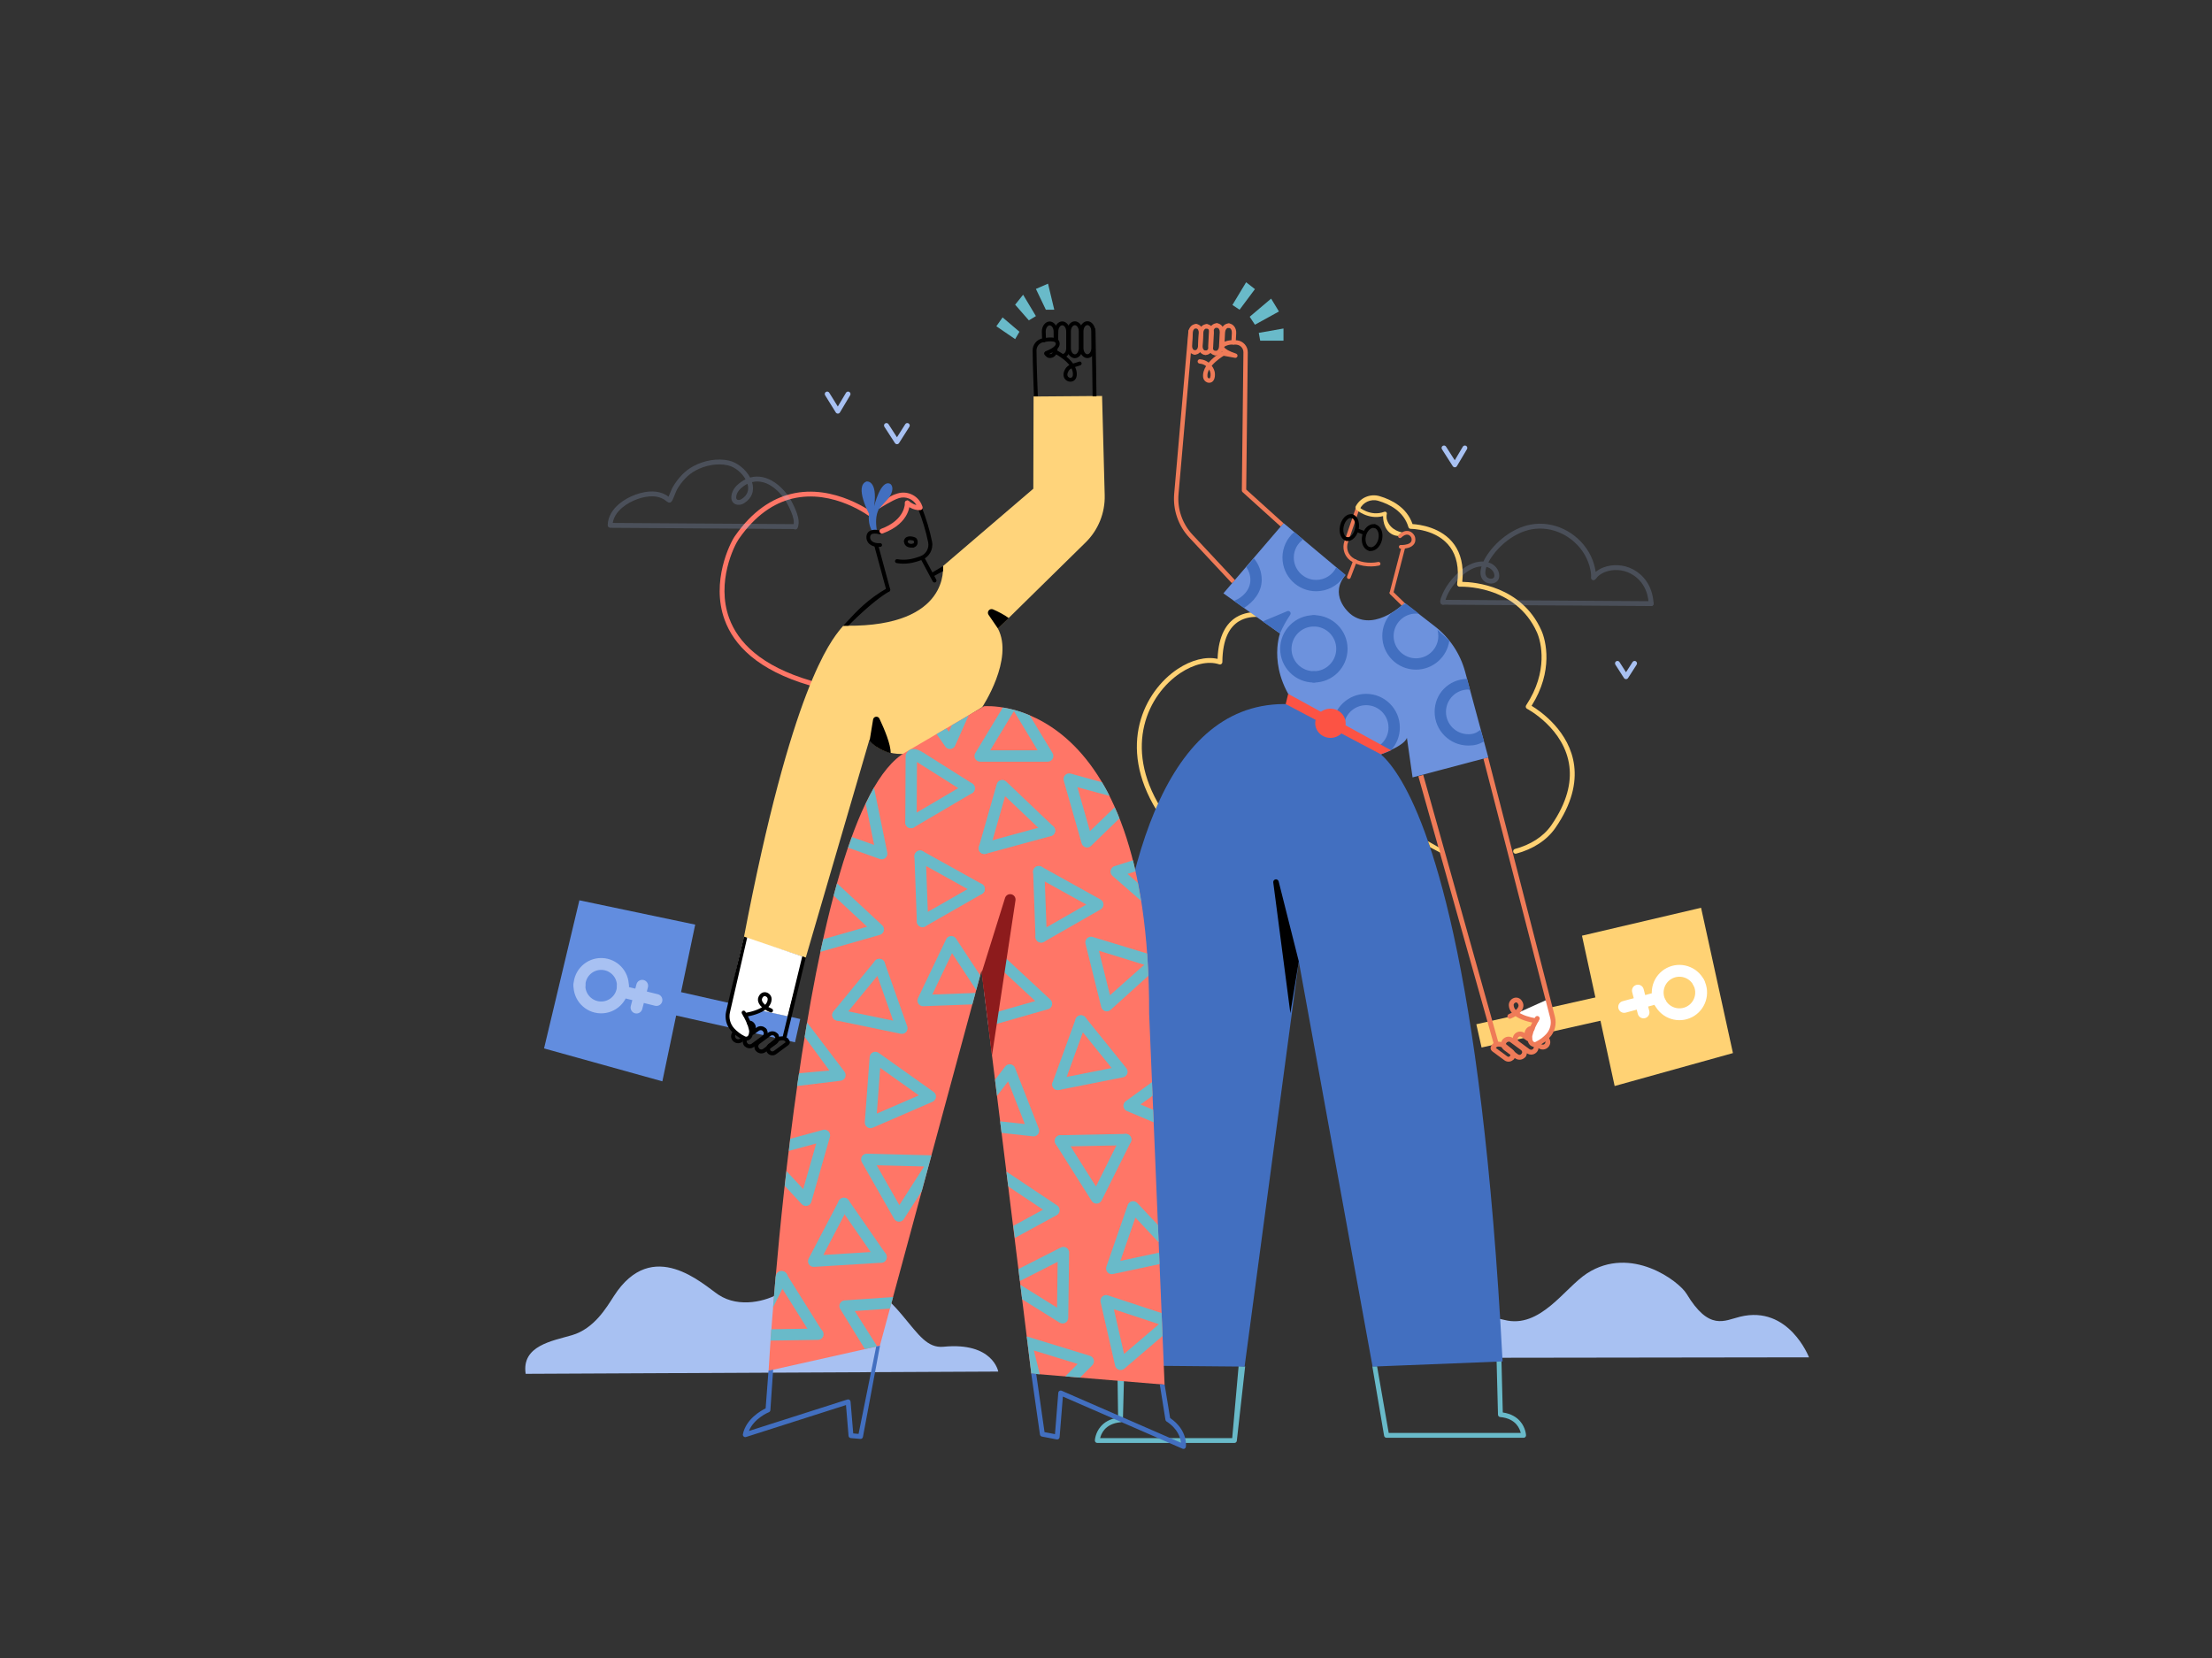 <?xml version="1.0" encoding="UTF-8" standalone="no"?>
<!DOCTYPE svg PUBLIC "-//W3C//DTD SVG 1.1//EN" "http://www.w3.org/Graphics/SVG/1.1/DTD/svg11.dtd">
<svg width="100%" height="100%" viewBox="0 0 2732 2048" version="1.1" xmlns="http://www.w3.org/2000/svg" xmlns:xlink="http://www.w3.org/1999/xlink" xml:space="preserve" xmlns:serif="http://www.serif.com/" style="fill-rule:evenodd;clip-rule:evenodd;stroke-linejoin:round;stroke-miterlimit:2;">
    <rect x="0" y="0" width="2732" height="2048" fill="#333333" stroke="none"/>
    <g id="BACKGROUND">
        <path d="M649.238,1696.9L1232.92,1694.12C1232.92,1694.12 1226.5,1657.46 1165.34,1663.45C1145.53,1665.39 1134.71,1648.87 1114.86,1625.13C1096.93,1603.7 1046.48,1544.8 962.382,1597.41C947.841,1606.5 913.458,1616.52 887.327,1599.2C868.464,1586.69 805.987,1526.72 758.308,1600.7C748.906,1615.29 733.805,1641.14 706.42,1649.18C682.33,1656.26 643.918,1662.06 649.238,1696.9Z" style="fill:rgb(168,193,242);"/>
        <path d="M1761.66,1677.19L2234.26,1676.54C2234.26,1676.54 2209.38,1611.75 2149.23,1626.34C2129.69,1631.09 2110.96,1644.38 2083.1,1598.13C2073.69,1582.52 2014.49,1537.53 1960,1572.88C1932.33,1590.83 1902.38,1641.67 1858.06,1630.33C1815.45,1619.44 1767.33,1642.12 1761.66,1677.19Z" style="fill:rgb(168,193,242);"/>
        <g>
            <path d="M1230.57,402.99L1238.27,392.041L1259.11,409.749L1253.78,418.858L1230.57,402.99Z" style="fill:rgb(105,186,201);"/>
            <path d="M1253.78,376.325L1270.73,395.721L1279.44,390.422L1263.63,364.046L1253.78,376.325Z" style="fill:rgb(105,186,201);"/>
            <path d="M1279.44,356.867L1291.72,382.567L1302.12,382.567L1294.4,350.37L1279.44,356.867Z" style="fill:rgb(105,186,201);"/>
            <path d="M1522.14,376.683L1530.97,382.567L1549.95,357.118L1539.06,348.631L1522.14,376.683Z" style="fill:rgb(105,186,201);"/>
            <path d="M1543.47,391.235L1549.95,401.078L1579.6,384.734L1569.94,368.844L1543.47,391.235Z" style="fill:rgb(105,186,201);"/>
            <path d="M1556.46,420.836L1554.7,411.138L1585.22,405.747L1585.22,420.836L1556.46,420.836Z" style="fill:rgb(105,186,201);"/>
            <path d="M1034.77,502.099L1044.87,485.132C1045.71,483.71 1047.56,483.242 1048.98,484.089C1050.4,484.936 1050.87,486.779 1050.02,488.201L1037.4,509.406C1036.86,510.306 1035.9,510.862 1034.85,510.872C1033.8,510.882 1032.83,510.345 1032.27,509.455L1019.1,488.25C1018.22,486.844 1018.65,484.993 1020.06,484.119C1021.47,483.245 1023.32,483.677 1024.19,485.084L1034.77,502.099Z" style="fill:rgb(168,193,242);"/>
            <g transform="matrix(1,0,0,1,73.174,38.856)">
                <path d="M1034.66,501.236L1044.91,485.061C1045.8,483.662 1047.65,483.247 1049.05,484.133C1050.45,485.02 1050.86,486.875 1049.98,488.273L1037.22,508.403C1036.67,509.266 1035.72,509.791 1034.7,509.796C1033.67,509.801 1032.72,509.285 1032.16,508.427L1019.13,488.298C1018.23,486.908 1018.62,485.049 1020.01,484.149C1021.4,483.249 1023.26,483.646 1024.16,485.036L1034.66,501.236Z" style="fill:rgb(168,193,242);"/>
            </g>
            <g transform="matrix(1,0,0,1,761.814,66.609)">
                <path d="M1034.92,501.875L1044.87,485.135C1045.71,483.711 1047.55,483.242 1048.98,484.088C1050.4,484.934 1050.87,486.776 1050.02,488.199L1037.59,509.125C1037.06,510.02 1036.1,510.576 1035.06,510.592C1034.02,510.609 1033.04,510.085 1032.48,509.208L1019.12,488.282C1018.22,486.886 1018.63,485.03 1020.03,484.139C1021.42,483.247 1023.28,483.657 1024.17,485.052L1034.92,501.875Z" style="fill:rgb(168,193,242);"/>
            </g>
            <g transform="matrix(0.821,0,0,0.785,1158.9,437.313)">
                <path d="M1034.54,500.637L1044.37,484.605C1045.46,482.83 1047.72,482.312 1049.41,483.45C1051.11,484.588 1051.61,486.953 1050.52,488.729L1037.62,509.779C1036.95,510.875 1035.79,511.538 1034.54,511.538C1033.3,511.538 1032.14,510.875 1031.47,509.779L1018.57,488.729C1017.48,486.953 1017.98,484.588 1019.67,483.45C1021.37,482.312 1023.63,482.83 1024.72,484.605L1034.54,500.637Z" style="fill:rgb(168,193,242);"/>
            </g>
        </g>
    </g>
    <g id="CHARACTER-2" serif:id="CHARACTER 2">
        <g>
            <g transform="matrix(0.899,0,0,1,156.892,-1.427)">
                <path d="M1518.33,1777.72L1527.16,1688.72L1536.11,1689.24L1524.68,1781.01C1524.51,1782.55 1523.07,1783.72 1521.36,1783.72L1332.99,1783.72C1332.08,1783.72 1331.21,1783.38 1330.58,1782.8C1329.95,1782.2 1329.62,1781.41 1329.66,1780.59C1329.66,1780.59 1330.04,1771.3 1337.82,1763.26C1342.5,1758.42 1349.87,1753.97 1361.58,1752.45L1360.57,1688.02C1360.57,1688.02 1365.01,1685.39 1366.85,1685.43C1368.7,1685.47 1370.15,1686.85 1370.11,1688.51L1368.18,1755.2C1368.13,1756.72 1366.83,1757.97 1365.14,1758.11C1353.97,1759.03 1347.07,1762.85 1342.86,1767.2C1339.24,1770.93 1337.62,1775 1336.9,1777.72L1518.33,1777.72Z" style="fill:rgb(105,186,201);"/>
            </g>
            <g transform="matrix(-0.899,0,0,1,3080.14,-7.814)">
                <path d="M1361.58,1752.45C1349.87,1753.97 1342.5,1758.42 1337.82,1763.26C1330.04,1771.3 1329.66,1780.59 1329.66,1780.59C1329.62,1781.41 1329.95,1782.2 1330.58,1782.8C1331.21,1783.38 1332.08,1783.72 1332.99,1783.72L1521.36,1783.72C1523.07,1783.72 1524.51,1782.55 1524.68,1781.01L1540.84,1695.43L1534.31,1695.36L1518.33,1777.72L1336.9,1777.72C1337.62,1775 1339.24,1770.93 1342.86,1767.2C1347.07,1762.85 1353.97,1759.03 1365.14,1758.11C1366.83,1757.97 1368.13,1756.72 1368.18,1755.2L1370.11,1688.51C1370.15,1686.85 1368.7,1685.47 1366.85,1685.43C1365.01,1685.39 1363.48,1686.69 1363.43,1688.35L1361.58,1752.45Z" style="fill:rgb(105,186,201);"/>
            </g>
        </g>
        <g transform="matrix(1,0,0,1,33.473,-36.202)">
            <path d="M1470.33,850.011C1471.38,820.479 1481.71,805.699 1493.56,798.505C1512.32,787.114 1535.59,794.768 1535.59,794.768C1537.16,795.289 1538.02,796.988 1537.5,798.559C1536.98,800.131 1535.28,800.984 1533.7,800.463C1533.7,800.463 1513.19,793.601 1496.67,803.634C1485.51,810.413 1476.47,824.911 1476.25,853.948C1476.24,854.909 1475.77,855.809 1474.99,856.367C1474.2,856.925 1473.2,857.075 1472.29,856.77C1458.58,852.175 1440.81,856.565 1424.34,867.516C1384.84,893.786 1353.21,958.032 1400.29,1034.16C1401.16,1035.57 1400.73,1037.42 1399.32,1038.29C1397.91,1039.16 1396.06,1038.73 1395.19,1037.32C1345.79,957.425 1379.57,890.089 1421.02,862.52C1437.74,851.403 1455.75,846.777 1470.33,850.011Z" style="fill:rgb(255,210,116);"/>
        </g>
        <g>
            <g transform="matrix(1,0,0,1,4.151,-7.714)">
                <g transform="matrix(-0.939,0.197,0.185,0.883,2556.08,14.948)">
                    <path d="M864.029,1107.91L706.607,1103.97L704.813,1307.65L862.556,1318.52L864.029,1107.91Z" style="fill:rgb(255,210,116);"/>
                </g>
                <g transform="matrix(-0.976,0.22,0.22,0.976,2545.42,-175.003)">
                    <rect x="821.989" y="1252.09" width="204.288" height="29.46" style="fill:rgb(255,210,116);"/>
                </g>
            </g>
            <g transform="matrix(-0.73,0.38,-0.38,-0.73,3086.25,1830.66)">
                <g transform="matrix(1,0,0,1,-5.539,-6.558)">
                    <path d="M733.324,1226.12C733.324,1213.03 743.952,1202.4 757.043,1202.4C770.134,1202.4 780.762,1213.03 780.762,1226.12C780.762,1231.02 784.745,1235.01 789.65,1235.01C794.555,1235.01 798.538,1231.02 798.538,1226.12C798.538,1203.21 779.945,1184.62 757.043,1184.62C734.142,1184.62 715.548,1203.21 715.548,1226.12C715.548,1231.02 719.531,1235.01 724.436,1235.01C729.341,1235.01 733.324,1231.02 733.324,1226.12Z" style="fill:white;"/>
                </g>
                <g transform="matrix(1,0,0,1,-5.539,-6.558)">
                    <path d="M780.762,1226.12C780.762,1239.21 770.134,1249.84 757.043,1249.84C743.952,1249.84 733.324,1239.21 733.324,1226.12C733.324,1221.21 729.341,1217.23 724.436,1217.23C719.531,1217.23 715.548,1221.21 715.548,1226.12C715.548,1249.02 734.142,1267.61 757.043,1267.61C779.945,1267.61 798.538,1249.02 798.538,1226.12C798.538,1221.21 794.555,1217.23 789.65,1217.23C784.745,1217.23 780.762,1221.21 780.762,1226.12Z" style="fill:white;"/>
                </g>
                <path d="M784.767,1236.83L833.139,1247.4C837.931,1248.44 842.671,1245.4 843.718,1240.61C844.765,1235.82 841.724,1231.08 836.932,1230.03L788.56,1219.47C783.768,1218.42 779.028,1221.46 777.981,1226.25C776.934,1231.05 779.975,1235.79 784.767,1236.83Z" style="fill:white;"/>
                <path d="M814.092,1252.89L821.692,1219.97C822.795,1215.19 819.811,1210.41 815.031,1209.31C810.252,1208.2 805.476,1211.19 804.372,1215.97L796.772,1248.89C795.669,1253.67 798.654,1258.45 803.433,1259.55C808.213,1260.65 812.989,1257.67 814.092,1252.89Z" style="fill:white;"/>
            </g>
        </g>
        <g transform="matrix(-1,0,0,1,2817.09,7.22)">
            <g transform="matrix(-1,0,0,1,2817.09,-7.22)">
                <path d="M1872.13,1252.14C1872.13,1252.14 1889.72,1261.33 1896.88,1261.1C1896.88,1261.1 1884.27,1283.89 1893.64,1288.94C1893.64,1288.94 1911.57,1284 1916.04,1269.25C1916.04,1269.25 1917.39,1247.71 1911.42,1234.5L1872.13,1252.14Z" style="fill:white;"/>
            </g>
            <g transform="matrix(0.593,0.806,-0.898,0.661,1573.55,-373.849)">
                <path d="M935.487,1357.51C936.081,1358.63 936.857,1359.97 938.838,1359.97C940.625,1359.97 942.075,1358.67 942.075,1357.07C942.075,1355.58 943.419,1354.38 945.075,1354.38C946.731,1354.38 948.075,1355.58 948.075,1357.07C948.075,1361.64 943.936,1365.35 938.838,1365.35C933.931,1365.35 931.537,1362.6 930.065,1359.81C929.356,1358.47 929.995,1356.87 931.491,1356.23C932.987,1355.59 934.777,1356.17 935.487,1357.51Z" style="fill:rgb(239,123,88);"/>
            </g>
            <g transform="matrix(0.593,0.806,-0.898,0.661,1573.55,-373.849)">
                <path d="M941.473,1342.59C941.473,1340.9 940.493,1339.15 938.62,1339.03C937.301,1338.95 936.49,1339.08 936.312,1339.64C935.862,1341.07 934.203,1341.9 932.609,1341.5C931.016,1341.09 930.088,1339.6 930.539,1338.17C931.268,1335.86 933.628,1333.31 939.056,1333.66C944.053,1333.99 947.473,1338.09 947.473,1342.59C947.473,1344.08 946.129,1345.28 944.473,1345.28C942.817,1345.28 941.473,1344.08 941.473,1342.59Z" style="fill:rgb(239,123,88);"/>
            </g>
            <g transform="matrix(0.593,0.806,-0.898,0.661,1587.89,-367.547)">
                <path d="M936.028,1358.51C936.588,1359.38 937.636,1359.97 938.838,1359.97C940.625,1359.97 942.075,1358.67 942.075,1357.07C942.075,1357.07 942.075,1341.94 942.075,1341.94C942.075,1340.34 940.625,1339.04 938.838,1339.04C937.051,1339.04 935.601,1340.34 935.601,1341.94C935.601,1341.94 935.601,1348.83 935.601,1348.83C935.601,1350.32 934.257,1351.53 932.601,1351.53C930.945,1351.53 929.601,1350.32 929.601,1348.83L929.601,1341.94C929.601,1337.37 933.74,1333.66 938.838,1333.66C943.936,1333.66 948.075,1337.37 948.075,1341.94C948.075,1341.94 948.075,1357.07 948.075,1357.07C948.075,1361.64 943.936,1365.35 938.838,1365.35C935.414,1365.35 932.422,1363.68 930.827,1361.19C930.002,1359.91 930.496,1358.26 931.932,1357.52C933.367,1356.78 935.202,1357.22 936.028,1358.51Z" style="fill:rgb(239,123,88);"/>
            </g>
            <g transform="matrix(0.593,0.806,-0.898,0.661,1602.23,-361.244)">
                <path d="M938.838,1339.04C937.051,1339.04 935.601,1340.34 935.601,1341.94C935.601,1341.94 935.601,1357.07 935.601,1357.07C935.601,1358.67 937.051,1359.97 938.838,1359.97C940.494,1359.97 941.838,1361.18 941.838,1362.66C941.838,1364.15 940.494,1365.35 938.838,1365.35C933.74,1365.35 929.601,1361.64 929.601,1357.07C929.601,1357.07 929.601,1341.94 929.601,1341.94C929.601,1337.37 933.74,1333.66 938.838,1333.66C940.494,1333.66 941.838,1334.86 941.838,1336.35C941.838,1337.83 940.494,1339.04 938.838,1339.04Z" style="fill:rgb(239,123,88);"/>
            </g>
            <g transform="matrix(0.593,0.806,-0.898,0.661,1602.23,-361.244)">
                <path d="M938.838,1359.97C940.625,1359.97 942.075,1358.67 942.075,1357.07C942.075,1357.07 942.075,1341.94 942.075,1341.94C942.075,1340.34 940.625,1339.04 938.838,1339.04C937.182,1339.04 935.838,1337.83 935.838,1336.35C935.838,1334.86 937.182,1333.66 938.838,1333.66C943.936,1333.66 948.075,1337.37 948.075,1341.94C948.075,1341.94 948.075,1357.07 948.075,1357.07C948.075,1361.64 943.936,1365.35 938.838,1365.35C937.182,1365.35 935.838,1364.15 935.838,1362.66C935.838,1361.18 937.182,1359.97 938.838,1359.97Z" style="fill:rgb(239,123,88);"/>
            </g>
            <g transform="matrix(0.512,0.696,-0.875,0.643,1661.24,-230.7)">
                <path d="M941.602,1341.3L941.603,1341.31C941.603,1341.31 941.603,1357.7 941.603,1357.7C941.603,1358.91 940.364,1359.9 938.838,1359.9C936.922,1359.9 935.366,1361.14 935.366,1362.66C935.366,1364.19 936.922,1365.43 938.838,1365.43C944.197,1365.43 948.547,1361.96 948.547,1357.7L948.547,1341.31C948.547,1339.3 947.902,1338.08 947.067,1337.3C945.852,1336.17 943.75,1335.56 940.089,1335.84C938.181,1335.98 936.781,1337.33 936.965,1338.85C937.148,1340.37 938.846,1341.48 940.753,1341.34C941.016,1341.32 941.321,1341.31 941.602,1341.3Z" style="fill:rgb(239,123,88);"/>
            </g>
            <g transform="matrix(0.512,0.696,-0.875,0.643,1661.24,-230.7)">
                <path d="M935.544,1347.58C935.556,1346.57 936.12,1345.01 937.137,1343.65C937.966,1342.54 939.086,1341.46 940.753,1341.34C942.661,1341.19 944.061,1339.84 943.877,1338.32C943.694,1336.81 941.996,1335.69 940.089,1335.84C936.874,1336.08 934.251,1337.5 932.33,1339.46C929.805,1342.04 928.599,1345.55 928.599,1347.62C928.599,1347.66 928.6,1347.7 928.602,1347.74L929.13,1357.78C929.185,1362.01 933.514,1365.43 938.838,1365.43C940.754,1365.43 942.31,1364.19 942.31,1362.66C942.31,1361.14 940.754,1359.9 938.838,1359.9C937.312,1359.9 936.073,1358.91 936.073,1357.7C936.073,1357.66 936.072,1357.62 936.07,1357.58L935.544,1347.58Z" style="fill:rgb(239,123,88);"/>
            </g>
            <path d="M949.907,1243.67C952.12,1241.01 953.51,1237.87 953.598,1234.24C953.667,1231.4 952.281,1228.75 950.161,1227.02C947.989,1225.25 945.097,1224.48 942.363,1225.25C940.151,1225.87 937.926,1227.51 936.408,1230.82C935.09,1233.69 935.253,1236.88 937.033,1240.07C937.77,1241.39 938.82,1242.74 940.182,1244.05C939.6,1244.39 939.003,1244.71 938.398,1245.03C930.138,1249.25 919.908,1250.55 919.908,1250.55C918.265,1250.76 917.101,1252.26 917.31,1253.9C917.519,1255.54 919.022,1256.71 920.665,1256.5C920.665,1256.5 931.987,1255.05 941.133,1250.37C942.576,1249.63 943.959,1248.81 945.244,1247.9C946.98,1248.96 948.954,1249.97 951.165,1250.9C952.692,1251.54 954.451,1250.81 955.09,1249.29C955.729,1247.76 955.008,1246 953.48,1245.36C952.194,1244.82 951.002,1244.26 949.907,1243.67ZM944.96,1240.33C944.26,1239.71 943.654,1239.08 943.147,1238.44C941.742,1236.67 941.128,1234.92 941.86,1233.32C942.445,1232.05 943.145,1231.26 943.997,1231.02C944.837,1230.78 945.7,1231.12 946.367,1231.67C947.088,1232.26 947.624,1233.13 947.6,1234.09C947.54,1236.54 946.527,1238.59 944.96,1240.33Z" style="fill:rgb(239,123,88);"/>
            <g transform="matrix(3.822,0,0,3.423,-2735.04,-3101.42)">
                <path d="M994.331,1184.06L970.013,1280.48C969.896,1280.94 969.462,1281.21 969.045,1281.08C968.628,1280.95 968.385,1280.47 968.502,1280L992.763,1183.55L994.331,1184.06Z" style="fill:rgb(239,123,88);"/>
            </g>
            <path d="M924.807,1273.9C924.667,1277.45 923.795,1279.11 922.584,1279.72C921.951,1280.03 921.211,1280.03 920.57,1279.72C914.892,1276.99 910.626,1273.47 907.471,1270.09C902.532,1264.76 900.634,1257.28 902.43,1250.24C918.051,1188.95 984.969,929.744 984.969,929.744L979.155,928.262C979.155,928.262 912.237,1187.47 896.616,1248.75C894.318,1257.77 896.746,1267.34 903.077,1274.18C906.673,1278.03 911.52,1282.03 917.965,1285.12C920.258,1286.23 922.933,1286.23 925.243,1285.1C927.683,1283.88 930.574,1281.08 930.809,1273.95C930.812,1273.87 930.812,1273.79 930.808,1273.71C930.808,1273.71 930.517,1265.02 920.996,1249.17C920.143,1247.75 918.298,1247.29 916.879,1248.14C915.46,1249 915,1250.84 915.853,1252.26C923.786,1265.47 924.72,1273 924.807,1273.9Z" style="fill:rgb(239,123,88);"/>
        </g>
        <g>
            <path d="M1661.89,710.287L1585.35,646.172L1511.01,732.863L1580.86,782.556C1580.86,782.556 1563.45,829.621 1606.95,879.504L1697.58,934.521C1697.58,934.521 1734.18,922.626 1737.64,911.323L1744.63,960.203L1838.14,935.457C1838.14,935.457 1820.75,871.146 1809.55,829.7C1803.54,807.481 1790.45,787.827 1772.26,773.719C1754.46,759.914 1734.76,744.631 1734.76,744.631C1734.76,744.631 1700.4,779.321 1671.06,760.71C1662.7,755.41 1642.02,733.349 1661.89,710.287Z" style="fill:rgb(109,146,221);"/>
            <g>
                <g transform="matrix(1.345,0,0,1.345,-677.674,-286.877)">
                    <path d="M1710.35,788.632C1721.68,788.632 1730.88,797.831 1730.88,809.162C1730.88,820.493 1721.68,829.692 1710.35,829.692C1707.48,829.692 1705.15,832.024 1705.15,834.897C1705.15,837.769 1707.48,840.102 1710.35,840.102C1727.43,840.102 1741.29,826.238 1741.29,809.162C1741.29,792.086 1727.43,778.222 1710.35,778.222C1707.48,778.222 1705.15,780.555 1705.15,783.427C1705.15,786.3 1707.48,788.632 1710.35,788.632Z" style="fill:rgb(66,111,192);"/>
                </g>
                <g transform="matrix(1.345,0,0,1.345,-677.674,-286.877)">
                    <path d="M1710.35,829.692C1699.02,829.692 1689.82,820.493 1689.82,809.162C1689.82,797.831 1699.02,788.632 1710.35,788.632C1713.22,788.632 1715.56,786.3 1715.56,783.427C1715.56,780.555 1713.22,778.222 1710.35,778.222C1693.28,778.222 1679.41,792.086 1679.41,809.162C1679.41,826.238 1693.28,840.102 1710.35,840.102C1713.22,840.102 1715.56,837.769 1715.56,834.897C1715.56,832.024 1713.22,829.692 1710.35,829.692Z" style="fill:rgb(66,111,192);"/>
                </g>
                <path d="M1645.85,895.112C1647.64,873.793 1665.53,857.023 1687.31,857.023C1710.28,857.023 1728.92,875.667 1728.92,898.633C1728.92,909.436 1724.8,919.282 1718.04,926.684C1714.03,928.752 1709.83,930.417 1705.45,931.69C1705.45,931.69 1700.96,929.113 1694.44,925.313C1706.23,922.169 1714.92,911.409 1714.92,898.633C1714.92,883.394 1702.55,871.023 1687.31,871.023C1672.08,871.023 1659.7,883.394 1659.7,898.633C1659.7,900.829 1659.96,902.965 1660.45,905.013C1653.21,900.515 1647.53,896.764 1645.85,895.112ZM1811.89,838.494L1815.67,852.667C1814.68,852.559 1814.52,851.665 1813.51,851.665C1798.27,851.665 1785.89,864.036 1785.89,879.275C1785.89,894.513 1798.27,906.885 1813.51,906.885C1820.01,906.885 1823.8,905.154 1828.52,901.387L1832.9,915.697C1826.67,919.421 1821.29,920.885 1813.51,920.885C1790.54,920.885 1771.89,902.24 1771.89,879.275C1771.89,856.675 1789.43,839.074 1811.89,838.494ZM1736.42,745.788C1741.49,749.358 1746.88,753.537 1752.49,758.137C1751.3,757.979 1750.08,757.897 1748.85,757.897C1733.61,757.897 1721.24,770.269 1721.24,785.507C1721.24,800.746 1733.61,813.118 1748.85,813.118C1764.09,813.118 1776.46,800.746 1776.46,785.507C1776.46,782.889 1776.09,780.356 1775.41,777.956C1780.27,782.312 1785.17,786.782 1790.06,791.262C1787.26,811.508 1769.86,827.118 1748.85,827.118C1725.88,827.118 1707.24,808.473 1707.24,785.507C1707.24,774.992 1711.15,765.382 1717.59,758.051C1723.81,754.179 1728.94,750.136 1731.93,747.484C1733.39,746.836 1734.88,746.268 1736.42,745.788ZM1548.67,689.661C1554.69,696.88 1558.32,706.164 1558.32,716.287C1558.32,731.24 1548.21,743.562 1536.36,750.897L1524,742.104C1534.79,738.347 1544.32,728.348 1544.32,716.287C1544.32,710.381 1542.46,704.905 1539.29,700.415L1548.67,689.661ZM1598.44,657.139L1609.39,666.311C1602.46,671.329 1597.95,679.484 1597.95,688.683C1597.95,703.922 1610.33,716.293 1625.57,716.293C1636.5,716.293 1645.96,709.921 1650.43,700.69L1661.38,709.863L1661.38,709.864C1660.55,711.014 1659.8,712.153 1659.12,713.285C1651.54,723.597 1639.33,730.293 1625.57,730.293C1602.6,730.293 1583.95,711.648 1583.95,688.683C1583.95,676.077 1589.57,664.774 1598.44,657.139Z" style="fill:rgb(66,111,192);"/>
            </g>
            <path d="M1580.97,782.298C1584.19,774.811 1587.95,767.69 1593.54,759.302C1594.27,758.202 1594.19,756.758 1593.35,755.743C1592.51,754.729 1591.1,754.382 1589.89,754.889C1578.07,759.808 1559.53,767.542 1559.53,767.542L1580.97,782.298Z" style="fill:rgb(66,111,192);"/>
        </g>
        <g>
            <g transform="matrix(1,0,0,1,-2.355,-9.497)">
                <path d="M1601.8,879.632L1697.58,934.521C1697.58,934.521 1750.56,949.07 1797.63,1164C1822.22,1276.24 1845.19,1443.11 1858.17,1691.09L1697.58,1697.47L1606.47,1196.92L1539.53,1697.47L1381.74,1696.04C1381.74,1696.04 1287.8,855.533 1601.8,879.632Z" style="fill:rgb(66,111,192);"/>
            </g>
            <path d="M1572.58,1089.97C1572.35,1088.18 1573.54,1086.53 1575.31,1086.19C1577.08,1085.85 1578.8,1086.95 1579.24,1088.69C1590.42,1133.06 1604.12,1187.42 1604.12,1187.42L1593.69,1251.41C1593.69,1251.41 1581.07,1154.88 1572.58,1089.97Z"/>
        </g>
        <g>
            <path d="M1674.54,627.391C1674.54,627.391 1665.01,655.268 1660.41,668.697C1657.84,676.238 1659.74,684.588 1665.32,690.272C1666.01,690.974 1666.75,691.636 1667.55,692.24C1676.28,698.849 1690.81,701.209 1703.14,698.614C1704.38,698.353 1705.18,697.132 1704.91,695.89C1704.65,694.647 1703.43,693.851 1702.19,694.113C1691.16,696.434 1678.14,694.484 1670.33,688.572C1669.71,688.105 1669.14,687.592 1668.6,687.049C1664.24,682.605 1662.75,676.079 1664.77,670.185C1669.36,656.756 1678.89,628.88 1678.89,628.88C1679.3,627.679 1678.66,626.37 1677.46,625.959C1676.26,625.548 1674.95,626.19 1674.54,627.391Z" style="fill:rgb(239,123,88);"/>
            <path d="M1671.35,692.244L1663.76,711.999C1663.3,713.184 1663.89,714.516 1665.08,714.972C1666.26,715.427 1667.6,714.835 1668.05,713.65L1675.64,693.894C1676.1,692.709 1675.51,691.378 1674.32,690.922C1673.14,690.467 1671.81,691.059 1671.35,692.244Z" style="fill:rgb(239,123,88);"/>
            <path d="M1730.98,675.499L1716.43,731.504C1716.11,732.733 1716.85,733.99 1718.08,734.309C1719.3,734.628 1720.56,733.89 1720.88,732.661L1735.43,676.656C1735.75,675.427 1735.02,674.171 1733.79,673.851C1732.56,673.532 1731.3,674.27 1730.98,675.499Z" style="fill:rgb(239,123,88);"/>
            <path d="M1729.91,677.746C1729.91,677.746 1734.86,678.024 1739.45,676.634C1742.55,675.694 1745.44,673.978 1746.96,671.208C1748,669.298 1748.45,666.865 1747.78,663.75C1747.19,661.053 1744.12,656.514 1739.08,655.838C1735.98,655.424 1732.02,656.4 1727.48,660.67C1726.55,661.539 1726.51,662.996 1727.38,663.921C1728.24,664.846 1729.7,664.89 1730.63,664.021C1733.75,661.087 1736.34,660.113 1738.47,660.398C1741.24,660.77 1742.96,663.239 1743.28,664.724C1743.67,666.505 1743.52,667.907 1742.92,668.999C1741.97,670.731 1740.05,671.644 1738.11,672.232C1734.29,673.389 1730.17,673.153 1730.17,673.153C1728.9,673.082 1727.81,674.052 1727.74,675.32C1727.67,676.587 1728.64,677.674 1729.91,677.746Z" style="fill:rgb(239,123,88);"/>
            <path d="M1716.86,733.942L1731.18,747.936C1732.71,746.587 1733.82,745.558 1734.76,744.653L1720.16,730.462C1719.2,729.55 1718.09,729.499 1717.17,730.459C1716.26,731.419 1715.9,733.03 1716.86,733.942Z" style="fill:rgb(239,123,88);"/>
        </g>
        <path d="M1718.51,732.202L1735.19,748.054" style="fill:none;"/>
        <g>
            <path d="M1708.2,637.465C1689.63,642.44 1675.1,629.538 1675.1,629.538C1674.15,628.695 1674.06,627.24 1674.91,626.291C1675.75,625.342 1677.2,625.256 1678.15,626.099C1678.15,626.099 1692.32,638.689 1709.82,632.119C1710.57,631.838 1711.41,631.966 1712.04,632.459C1712.67,632.952 1713,633.738 1712.91,634.533C1712.91,634.533 1711.71,638.493 1713.26,642.813C1717.86,655.642 1731.63,657.573 1731.63,657.573C1729.04,659.17 1727.22,660.681 1726.92,662.024C1726.92,662.024 1721.01,661.956 1716.2,657.808C1711.72,653.938 1709.56,648.463 1708.73,643.585C1708.33,641.272 1708.21,639.132 1708.2,637.465Z" style="fill:rgb(255,210,116);"/>
            <path d="M1673.89,626.582C1679.07,615.144 1691.89,609.277 1703.92,612.834C1718.85,617.223 1737.56,626.844 1744.6,647.31C1752.71,647.792 1780.99,651.043 1796.37,672.921C1803.7,683.347 1808.19,698.01 1806.03,718.688C1820.95,718.95 1879.15,723.581 1903.77,778.738C1909.25,791.027 1918.88,828.561 1891.64,871.779C1902.22,878.191 1939.07,903.371 1944.27,945.888C1946.87,967.134 1941.64,992.765 1921.08,1022.54C1910.23,1038.26 1892.93,1048.94 1872.67,1054.39C1871.07,1054.83 1869.42,1053.88 1868.99,1052.28C1868.56,1050.68 1869.51,1049.03 1871.11,1048.6C1889.93,1043.54 1906.07,1033.73 1916.14,1019.13C1935.61,990.938 1940.78,966.734 1938.32,946.616C1932.59,899.834 1886.01,875.455 1886.01,875.455C1885.26,875.06 1884.71,874.366 1884.5,873.544C1884.29,872.722 1884.44,871.849 1884.91,871.142C1912.53,829.45 1903.55,792.978 1898.29,781.183C1871.56,721.309 1802.8,724.701 1802.8,724.701C1801.91,724.744 1801.04,724.389 1800.44,723.732C1799.84,723.075 1799.56,722.185 1799.68,721.301C1802.46,700.775 1798.52,686.403 1791.46,676.371C1775.06,653.035 1742.39,653.224 1742.39,653.224C1741.06,653.228 1739.88,652.352 1739.51,651.074C1733.71,631.458 1716.05,622.653 1702.23,618.589C1693.06,615.88 1683.3,620.347 1679.36,629.056L1673.89,626.582ZM1673.89,626.582C1673.89,626.582 1673.89,626.582 1673.89,626.582C1673.89,626.582 1673.89,626.582 1673.89,626.582Z" style="fill:rgb(255,210,116);"/>
            <path d="M1777.21,1046.76L1763.64,1039.03L1766.53,1046.68L1778.89,1053.2L1777.21,1046.76Z" style="fill:rgb(255,210,116);"/>
        </g>
        <g>
            <path d="M1587.94,869.634L1591.01,857.023L1718.04,926.684L1705.47,931.69L1587.94,869.634Z" style="fill:rgb(252,83,68);"/>
            <g transform="matrix(1.089,0.037,-0.041,1.202,-105.01,-271.032)">
                <ellipse cx="1639.91" cy="918.229" rx="17.245" ry="15.014" style="fill:rgb(252,83,68);"/>
            </g>
        </g>
        <g>
            <path d="M1525.35,716.623C1525.35,716.623 1494.88,683.969 1472.87,660.412C1460.26,646.923 1453.98,628.715 1455.59,610.324C1461.06,547.716 1473.16,409.211 1473.16,409.211C1473.29,407.729 1472.19,406.421 1470.71,406.291C1469.23,406.162 1467.92,407.26 1467.79,408.742C1467.79,408.742 1455.69,547.247 1450.22,609.855C1448.48,629.769 1455.28,649.486 1468.93,664.092C1490.94,687.649 1521.41,720.303 1521.41,720.303L1525.35,716.623Z" style="fill:rgb(239,123,88);"/>
            <path d="M1509.64,434.222C1508.42,433.146 1507.67,432.178 1507.21,431.367C1507.15,431.27 1507.1,431.169 1507.06,431.066C1505.94,428.379 1506.89,425.278 1509.37,423.65C1514.95,420.113 1522.03,419.735 1528,420.382C1535.54,421.254 1541.2,427.679 1541.11,435.264L1539.18,604.649L1585.31,646.346L1581.7,650.345L1534.66,607.834C1534.09,607.316 1533.76,606.576 1533.77,605.803C1533.77,605.803 1535.29,472.446 1535.72,435.202C1535.78,430.377 1532.18,426.291 1527.4,425.738C1522.57,425.215 1516.79,425.331 1512.29,428.177C1512.05,428.333 1511.94,428.615 1512,428.884C1513.27,430.891 1516.98,433.548 1526.61,436.776C1527.95,437.225 1528.71,438.634 1528.36,440.003C1528.01,441.372 1526.66,442.236 1525.27,441.983L1511.37,439.45C1509.11,440.815 1502.59,444.998 1497.5,450.686C1497.19,451.034 1496.88,451.388 1496.58,451.748C1498.93,454.813 1500.24,458.183 1500.46,460.755C1501.05,467.336 1498.89,470.603 1496.65,471.924C1494.93,472.943 1492.93,473.038 1491.1,472.393C1488.59,471.509 1486.45,469.188 1486.03,466.364C1485.29,461.383 1486.88,456.536 1489.62,452.18C1487.53,450.54 1484.86,449.337 1481.67,449.109C1480.18,449.003 1479.07,447.712 1479.17,446.229C1479.28,444.745 1480.57,443.626 1482.05,443.732C1486.37,444.041 1489.96,445.665 1492.79,447.889C1493.02,447.621 1493.25,447.355 1493.48,447.093C1500.33,439.435 1509.55,434.267 1509.55,434.267L1509.64,434.222ZM1493.35,456.389C1491.76,459.262 1490.88,462.356 1491.36,465.567C1491.46,466.257 1491.95,466.819 1492.53,467.145C1492.96,467.389 1493.47,467.54 1493.91,467.284C1494.3,467.053 1494.56,466.587 1494.78,465.943C1495.16,464.805 1495.27,463.259 1495.1,461.23C1494.97,459.82 1494.38,458.093 1493.35,456.389Z" style="fill:rgb(239,123,88);"/>
            <g transform="matrix(1.042,0.054,-0.065,1.257,-50.861,-226.7)">
                <path d="M1493.8,434.6C1489.16,434.6 1485.13,438.183 1485.13,442.821L1485.13,456.379C1485.13,461.018 1489.16,464.601 1493.8,464.601C1495.23,464.601 1496.38,463.642 1496.38,462.46C1496.38,461.278 1495.23,460.319 1493.8,460.319C1491.72,460.319 1490.3,458.458 1490.3,456.379C1490.3,456.379 1490.3,442.821 1490.3,442.821C1490.3,440.743 1491.72,438.882 1493.8,438.882C1495.23,438.882 1496.38,437.922 1496.38,436.741C1496.38,435.559 1495.23,434.6 1493.8,434.6Z" style="fill:rgb(239,123,88);"/>
            </g>
            <g transform="matrix(1.042,0.054,-0.065,1.257,-50.861,-226.7)">
                <path d="M1493.8,464.601C1498.44,464.601 1502.46,461.018 1502.46,456.379C1502.46,456.379 1502.46,442.821 1502.46,442.821C1502.46,438.183 1498.44,434.6 1493.8,434.6C1492.37,434.6 1491.22,435.559 1491.22,436.741C1491.22,437.922 1492.37,438.882 1493.8,438.882C1495.88,438.882 1497.3,440.743 1497.3,442.821C1497.3,442.821 1497.3,456.379 1497.3,456.379C1497.3,458.458 1495.88,460.319 1493.8,460.319C1492.37,460.319 1491.22,461.278 1491.22,462.46C1491.22,463.642 1492.37,464.601 1493.8,464.601Z" style="fill:rgb(239,123,88);"/>
            </g>
            <g transform="matrix(1.071,0.056,-0.066,1.269,-80.586,-234.779)">
                <path d="M1493.8,434.621C1489.18,434.621 1485.2,438.204 1485.2,442.821L1485.2,456.379C1485.2,460.997 1489.18,464.58 1493.8,464.58C1495.19,464.58 1496.31,463.63 1496.31,462.46C1496.31,461.29 1495.19,460.34 1493.8,460.34C1491.7,460.34 1490.23,458.478 1490.23,456.379C1490.23,456.379 1490.23,442.821 1490.23,442.821C1490.23,440.723 1491.7,438.861 1493.8,438.861C1495.19,438.861 1496.31,437.911 1496.31,436.741C1496.31,435.571 1495.19,434.621 1493.8,434.621Z" style="fill:rgb(239,123,88);"/>
            </g>
            <g transform="matrix(1.071,0.056,-0.066,1.269,-80.586,-234.779)">
                <path d="M1493.8,464.58C1498.42,464.58 1502.39,460.997 1502.39,456.379C1502.39,456.379 1502.39,442.821 1502.39,442.821C1502.39,438.204 1498.42,434.621 1493.8,434.621C1492.41,434.621 1491.29,435.571 1491.29,436.741C1491.29,437.911 1492.41,438.861 1493.8,438.861C1495.9,438.861 1497.37,440.723 1497.37,442.821L1497.37,456.379C1497.37,458.478 1495.9,460.34 1493.8,460.34C1492.41,460.34 1491.29,461.29 1491.29,462.46C1491.29,463.63 1492.41,464.58 1493.8,464.58Z" style="fill:rgb(239,123,88);"/>
            </g>
            <g transform="matrix(1.1,0.057,-0.069,1.327,-110.117,-262.68)">
                <path d="M1493.8,434.712C1489.23,434.712 1485.27,438.251 1485.27,442.821L1485.27,456.379C1485.27,460.95 1489.23,464.488 1493.8,464.488C1495.15,464.488 1496.25,463.58 1496.25,462.46C1496.25,461.34 1495.15,460.432 1493.8,460.432C1491.65,460.432 1490.16,458.525 1490.16,456.379C1490.16,456.379 1490.16,442.821 1490.16,442.821C1490.16,440.676 1491.65,438.769 1493.8,438.769C1495.15,438.769 1496.25,437.86 1496.25,436.741C1496.25,435.621 1495.15,434.712 1493.8,434.712Z" style="fill:rgb(239,123,88);"/>
            </g>
            <g transform="matrix(1.1,0.057,-0.069,1.327,-110.117,-262.68)">
                <path d="M1493.8,464.488C1498.37,464.488 1502.33,460.95 1502.33,456.379L1502.33,442.821C1502.33,438.251 1498.37,434.712 1493.8,434.712C1492.45,434.712 1491.35,435.621 1491.35,436.741C1491.35,437.86 1492.45,438.769 1493.8,438.769C1495.94,438.769 1497.43,440.676 1497.43,442.821L1497.43,456.379C1497.43,458.525 1495.94,460.432 1493.8,460.432C1492.45,460.432 1491.35,461.34 1491.35,462.46C1491.35,463.58 1492.45,464.488 1493.8,464.488Z" style="fill:rgb(239,123,88);"/>
            </g>
            <g transform="matrix(1.131,0.059,-0.074,1.43,-139.474,-310.457)">
                <path d="M1502.26,450.982L1502.26,442.821C1502.26,438.319 1498.3,434.858 1493.8,434.858C1492.49,434.858 1491.42,435.702 1491.42,436.741C1491.42,437.78 1492.49,438.623 1493.8,438.623C1496.01,438.623 1497.5,440.606 1497.5,442.821C1497.5,442.821 1497.5,450.982 1497.5,450.982C1497.5,452.021 1498.57,452.865 1499.88,452.865C1501.19,452.865 1502.26,452.021 1502.26,450.982Z" style="fill:rgb(239,123,88);"/>
            </g>
            <g transform="matrix(1.131,0.059,-0.074,1.43,-139.474,-310.457)">
                <path d="M1493.8,434.858C1489.3,434.858 1485.34,438.319 1485.34,442.821L1485.34,453.765C1485.34,454.804 1486.4,455.648 1487.72,455.648C1489.03,455.648 1490.1,454.804 1490.1,453.765L1490.1,442.821C1490.1,440.606 1491.58,438.623 1493.8,438.623C1495.11,438.623 1496.18,437.78 1496.18,436.741C1496.18,435.702 1495.11,434.858 1493.8,434.858Z" style="fill:rgb(239,123,88);"/>
            </g>
        </g>
        <g transform="matrix(1.115,0,0,1.115,-195.353,-78.016)">
            <g transform="matrix(1.273,0.292,-0.232,1.011,-309.443,-504.217)">
                <path d="M1696.23,656.53C1697.36,656.53 1698.39,657.228 1699.23,658.335C1700.73,660.297 1701.66,663.482 1701.66,667.051C1701.66,670.619 1700.73,673.805 1699.23,675.766C1698.39,676.873 1697.36,677.571 1696.23,677.571C1695.36,677.571 1694.65,678.463 1694.65,679.561C1694.65,680.658 1695.36,681.55 1696.23,681.55C1698.2,681.55 1700.03,680.454 1701.51,678.525C1703.49,675.932 1704.82,671.767 1704.82,667.051C1704.82,662.334 1703.49,658.169 1701.51,655.577C1700.03,653.647 1698.2,652.552 1696.23,652.552C1695.36,652.552 1694.65,653.443 1694.65,654.541C1694.65,655.639 1695.36,656.53 1696.23,656.53Z"/>
            </g>
            <g transform="matrix(1.273,0.292,-0.232,1.011,-309.443,-504.217)">
                <path d="M1696.23,677.571C1695.1,677.571 1694.08,676.873 1693.23,675.766C1691.73,673.805 1690.8,670.619 1690.8,667.051C1690.8,663.482 1691.73,660.297 1693.23,658.335C1694.08,657.228 1695.1,656.53 1696.23,656.53C1697.1,656.53 1697.81,655.639 1697.81,654.541C1697.81,653.443 1697.1,652.552 1696.23,652.552C1694.27,652.552 1692.43,653.647 1690.95,655.577C1688.97,658.169 1687.64,662.334 1687.64,667.051C1687.64,671.767 1688.97,675.932 1690.95,678.525C1692.43,680.454 1694.27,681.55 1696.23,681.55C1697.1,681.55 1697.81,680.658 1697.81,679.561C1697.81,678.463 1697.1,677.571 1696.23,677.571Z"/>
            </g>
            <g transform="matrix(1.171,0.268,-0.232,1.011,-161.7,-474.57)">
                <path d="M1696.23,656.53C1697.31,656.53 1698.28,657.218 1699.09,658.274C1700.6,660.25 1701.53,663.457 1701.53,667.051C1701.53,670.644 1700.6,673.852 1699.09,675.827C1698.28,676.884 1697.31,677.571 1696.23,677.571C1695.28,677.571 1694.52,678.463 1694.52,679.561C1694.52,680.658 1695.28,681.55 1696.23,681.55C1698.25,681.55 1700.14,680.444 1701.66,678.464C1703.63,675.885 1704.96,671.742 1704.96,667.051C1704.96,662.359 1703.63,658.216 1701.66,655.637C1700.14,653.658 1698.25,652.552 1696.23,652.552C1695.28,652.552 1694.52,653.443 1694.52,654.541C1694.52,655.639 1695.28,656.53 1696.23,656.53Z"/>
            </g>
            <g transform="matrix(1.171,0.268,-0.232,1.011,-161.7,-474.57)">
                <path d="M1696.23,677.571C1695.15,677.571 1694.19,676.884 1693.38,675.827C1691.87,673.852 1690.94,670.644 1690.94,667.051C1690.94,663.457 1691.87,660.25 1693.38,658.274C1694.19,657.218 1695.15,656.53 1696.23,656.53C1697.18,656.53 1697.95,655.639 1697.95,654.541C1697.95,653.443 1697.18,652.552 1696.23,652.552C1694.21,652.552 1692.32,653.658 1690.81,655.637C1688.84,658.216 1687.51,662.359 1687.51,667.051C1687.51,671.742 1688.84,675.885 1690.81,678.464C1692.32,680.444 1694.21,681.55 1696.23,681.55C1697.18,681.55 1697.95,680.658 1697.95,679.561C1697.95,678.463 1697.18,677.571 1696.23,677.571Z"/>
            </g>
            <path d="M1677.24,659.106L1684.3,661.75C1685.36,662.15 1686.55,661.609 1686.95,660.543C1687.35,659.477 1686.81,658.288 1685.75,657.888L1678.69,655.244C1677.62,654.844 1676.44,655.385 1676.04,656.451C1675.64,657.517 1676.18,658.706 1677.24,659.106Z"/>
        </g>
    </g>
    <g id="CHARACTER-1" serif:id="CHARACTER 1">
        <path d="M1079.61,634.506C1079.61,634.506 1030.99,596.757 976.816,610.135C953.608,615.866 929.32,630.92 907.452,662.449C901.643,670.824 877.845,718.386 894.892,765.395C906.184,796.535 935.342,827.641 999.999,846.59C1001.59,847.056 1003.26,846.144 1003.72,844.555C1004.19,842.966 1003.27,841.298 1001.69,840.832C939.657,822.653 911.366,793.224 900.532,763.35C884.391,718.838 906.882,673.799 912.382,665.869C933.184,635.877 956.178,621.411 978.254,615.96C1029.74,603.245 1075.92,639.242 1075.92,639.242C1077.23,640.258 1079.12,640.023 1080.13,638.716C1081.15,637.409 1080.91,635.523 1079.61,634.506Z" style="fill:rgb(255,118,103);"/>
        <g>
            <path d="M1045.94,772.911L1041.52,772.942C1041.52,772.942 1039.17,775.553 1038.52,776.366C1025.69,792.253 977.7,849.641 918.738,1157.96L995.183,1182.83L1073.82,913.612C1073.82,913.612 1086.44,933.843 1119.78,931.03L1213.09,873.482C1213.09,873.482 1252.54,814.119 1232.5,776.396C1232.5,776.396 1302.48,707.654 1340.84,669.971C1356.45,654.647 1364.98,633.528 1364.4,611.667C1363.17,565.511 1361.15,489.095 1361.15,489.095L1276.55,489.755L1276.23,603.655L1164.54,699.303C1164.54,699.303 1174.07,773.922 1045.94,772.911Z" style="fill:rgb(255,212,123);"/>
            <path d="M1074.04,914.878C1074.04,914.878 1076.48,900.009 1078.34,888.702C1078.64,886.885 1080.1,885.483 1081.93,885.262C1083.76,885.042 1085.51,886.056 1086.23,887.75C1092.15,900.318 1100.49,919.915 1099.97,930.262C1099.97,930.262 1083.65,926.562 1074.04,914.878Z"/>
            <path d="M1232.54,776.366C1232.54,776.366 1226.36,767.333 1220.94,759.402C1219.79,757.729 1219.9,755.498 1221.2,753.944C1222.51,752.39 1224.68,751.891 1226.53,752.725C1232.76,755.44 1240.05,759.084 1245.89,763.449L1232.54,776.366Z"/>
        </g>
        <g>
            <g>
                <path d="M835.103,1254.31L818.065,1335.62L671.938,1294.98L715.579,1112.03L858.623,1142.06L841.145,1225.47L988.37,1258.67L981.889,1287.41L835.103,1254.31Z" style="fill:rgb(98,141,223);"/>
                <g transform="matrix(0.823,0.023,-0.023,0.823,152.047,196.51)">
                    <g transform="matrix(1,0,0,1,-5.539,-6.558)">
                        <path d="M780.762,1226.12C780.762,1239.21 770.134,1249.84 757.043,1249.84C743.952,1249.84 733.324,1239.21 733.324,1226.12C733.324,1221.21 729.341,1217.23 724.436,1217.23C719.531,1217.23 715.548,1221.21 715.548,1226.12C715.548,1249.02 734.142,1267.61 757.043,1267.61C779.945,1267.61 798.538,1249.02 798.538,1226.12C798.538,1221.21 794.555,1217.23 789.65,1217.23C784.745,1217.23 780.762,1221.21 780.762,1226.12Z" style="fill:rgb(168,193,242);"/>
                    </g>
                    <g transform="matrix(1,0,0,1,-5.539,-6.558)">
                        <path d="M733.324,1226.12C733.324,1213.03 743.952,1202.4 757.043,1202.4C770.134,1202.4 780.762,1213.03 780.762,1226.12C780.762,1231.02 784.745,1235.01 789.65,1235.01C794.555,1235.01 798.538,1231.02 798.538,1226.12C798.538,1203.21 779.945,1184.62 757.043,1184.62C734.142,1184.62 715.548,1203.21 715.548,1226.12C715.548,1231.02 719.531,1235.01 724.436,1235.01C729.341,1235.01 733.324,1231.02 733.324,1226.12Z" style="fill:rgb(168,193,242);"/>
                    </g>
                    <path d="M784.767,1236.83L833.139,1247.4C837.931,1248.44 842.671,1245.4 843.718,1240.61C844.765,1235.82 841.724,1231.08 836.932,1230.03L788.56,1219.47C783.768,1218.42 779.028,1221.46 777.981,1226.25C776.934,1231.05 779.975,1235.79 784.767,1236.83Z" style="fill:rgb(168,193,242);"/>
                    <path d="M814.092,1252.89L821.692,1219.97C822.795,1215.19 819.811,1210.41 815.031,1209.31C810.252,1208.2 805.476,1211.19 804.372,1215.97L796.772,1248.89C795.669,1253.67 798.654,1258.45 803.433,1259.55C808.213,1260.65 812.989,1257.67 814.092,1252.89Z" style="fill:rgb(168,193,242);"/>
                </g>
            </g>
            <path d="M921.183,1157.63L919.014,1157.63C919.014,1157.63 894.219,1252.62 900.828,1264.15C898.595,1269.03 920.201,1283.83 922.926,1283.19C928.518,1281.89 924.156,1252.28 919.014,1252.49C919.014,1252.49 942.521,1250.95 941.282,1248.35L972.899,1255.27C972.899,1255.27 992.067,1182.85 991.284,1181.46" style="fill:white;"/>
            <g transform="matrix(0.593,0.806,-0.898,0.661,1573.55,-373.849)">
                <path d="M930.572,1359.6C931.961,1362.23 934.205,1364.85 938.838,1364.85C943.626,1364.85 947.514,1361.36 947.514,1357.07C947.514,1355.86 946.421,1354.88 945.075,1354.88C943.729,1354.88 942.636,1355.86 942.636,1357.07C942.636,1358.95 940.934,1360.48 938.838,1360.48C936.584,1360.48 935.656,1359 934.98,1357.72C934.403,1356.63 932.947,1356.17 931.731,1356.68C930.515,1357.2 929.995,1358.51 930.572,1359.6Z"/>
            </g>
            <g transform="matrix(0.593,0.806,-0.898,0.661,1573.55,-373.849)">
                <path d="M946.912,1342.59C946.912,1338.36 943.72,1334.47 939.015,1334.17C933.975,1333.84 931.755,1336.16 931.079,1338.31C930.712,1339.47 931.467,1340.68 932.762,1341.01C934.057,1341.34 935.406,1340.66 935.773,1339.5C936,1338.78 936.968,1338.42 938.661,1338.53C940.825,1338.67 942.034,1340.64 942.034,1342.59C942.034,1343.8 943.127,1344.78 944.473,1344.78C945.819,1344.78 946.912,1343.8 946.912,1342.59Z"/>
            </g>
            <g transform="matrix(0.593,0.806,-0.898,0.661,1587.89,-367.547)">
                <path d="M931.314,1360.94C932.811,1363.28 935.622,1364.85 938.838,1364.85C940.184,1364.85 941.277,1363.87 941.277,1362.66C941.277,1361.45 940.184,1360.48 938.838,1360.48C937.429,1360.48 936.198,1359.78 935.542,1358.76C934.871,1357.71 933.378,1357.35 932.211,1357.95C931.045,1358.56 930.642,1359.9 931.314,1360.94Z"/>
            </g>
            <g transform="matrix(0.593,0.806,-0.898,0.661,1587.89,-367.547)">
                <path d="M938.838,1364.85C943.626,1364.85 947.514,1361.36 947.514,1357.07C947.514,1357.07 947.514,1341.94 947.514,1341.94C947.514,1337.65 943.626,1334.16 938.838,1334.16C937.492,1334.16 936.399,1335.14 936.399,1336.35C936.399,1337.56 937.492,1338.54 938.838,1338.54C940.934,1338.54 942.636,1340.06 942.636,1341.94C942.636,1341.94 942.636,1357.07 942.636,1357.07C942.636,1358.95 940.934,1360.48 938.838,1360.48C937.492,1360.48 936.399,1361.45 936.399,1362.66C936.399,1363.87 937.492,1364.85 938.838,1364.85Z"/>
            </g>
            <g transform="matrix(0.593,0.806,-0.898,0.661,1587.89,-367.547)">
                <path d="M938.838,1334.16C934.049,1334.16 930.162,1337.65 930.162,1341.94L930.162,1348.83C930.162,1350.04 931.255,1351.02 932.601,1351.02C933.947,1351.02 935.04,1350.04 935.04,1348.83L935.04,1341.94C935.04,1340.06 936.742,1338.54 938.838,1338.54C940.184,1338.54 941.277,1337.56 941.277,1336.35C941.277,1335.14 940.184,1334.16 938.838,1334.16Z"/>
            </g>
            <g transform="matrix(0.593,0.806,-0.898,0.661,1602.23,-361.244)">
                <path d="M938.838,1334.16C934.049,1334.16 930.162,1337.65 930.162,1341.94L930.162,1357.07C930.162,1361.36 934.049,1364.85 938.838,1364.85C940.184,1364.85 941.277,1363.87 941.277,1362.66C941.277,1361.45 940.184,1360.48 938.838,1360.48C936.742,1360.48 935.04,1358.95 935.04,1357.07L935.04,1341.94C935.04,1340.06 936.742,1338.54 938.838,1338.54C940.184,1338.54 941.277,1337.56 941.277,1336.35C941.277,1335.14 940.184,1334.16 938.838,1334.16Z"/>
            </g>
            <g transform="matrix(0.593,0.806,-0.898,0.661,1602.23,-361.244)">
                <path d="M938.838,1364.85C943.626,1364.85 947.514,1361.36 947.514,1357.07C947.514,1357.07 947.514,1341.94 947.514,1341.94C947.514,1337.65 943.626,1334.16 938.838,1334.16C937.492,1334.16 936.399,1335.14 936.399,1336.35C936.399,1337.56 937.492,1338.54 938.838,1338.54C940.934,1338.54 942.636,1340.06 942.636,1341.94L942.636,1357.07C942.636,1358.95 940.934,1360.48 938.838,1360.48C937.492,1360.48 936.399,1361.45 936.399,1362.66C936.399,1363.87 937.492,1364.85 938.838,1364.85Z"/>
            </g>
            <g transform="matrix(0.512,0.696,-0.875,0.643,1661.24,-230.7)">
                <path d="M934.895,1347.59L935.421,1357.61C935.486,1358.84 934.276,1359.89 932.719,1359.94C931.162,1360 929.845,1359.03 929.78,1357.79L929.25,1347.71L929.248,1347.62C929.248,1345.63 930.415,1342.26 932.842,1339.78C934.653,1337.93 937.12,1336.58 940.151,1336.35C941.702,1336.23 943.082,1337.14 943.231,1338.37C943.38,1339.61 942.242,1340.7 940.691,1340.82C938.814,1340.97 937.512,1342.13 936.579,1343.38C935.492,1344.84 934.904,1346.51 934.895,1347.59Z"/>
            </g>
            <g transform="matrix(0.512,0.696,-0.875,0.643,1661.24,-230.7)">
                <path d="M942.211,1340.78C941.806,1340.78 941.207,1340.78 940.691,1340.82C939.14,1340.94 937.76,1340.04 937.611,1338.8C937.462,1337.57 938.6,1336.47 940.151,1336.35C943.51,1336.09 945.458,1336.6 946.573,1337.64C947.337,1338.35 947.898,1339.47 947.898,1341.31L947.898,1357.7C947.898,1361.68 943.838,1364.91 938.838,1364.91C933.838,1364.91 929.778,1361.68 929.778,1357.7C929.778,1356.46 931.043,1355.45 932.601,1355.45C934.159,1355.45 935.424,1356.46 935.424,1357.7C935.424,1359.2 936.954,1360.42 938.838,1360.42C940.722,1360.42 942.252,1359.2 942.252,1357.7L942.252,1341.31C942.252,1341.14 942.233,1340.94 942.211,1340.78Z"/>
            </g>
            <path d="M925.369,1273.89C925.293,1273.05 924.405,1265.41 916.333,1251.97C915.64,1250.82 916.014,1249.32 917.168,1248.63C918.322,1247.93 919.822,1248.31 920.515,1249.46C929.938,1265.14 930.247,1273.74 930.247,1273.74L930.249,1273.93C930.024,1280.73 927.32,1283.43 924.974,1284.6C922.841,1285.65 920.347,1285.65 918.215,1284.62C911.577,1281.43 906.657,1277.28 903.041,1273.33C897.178,1266.82 894.85,1257.87 896.803,1249.34C902.653,1223.76 918.946,1156.88 918.946,1156.88L922.812,1158.15C922.812,1158.15 907.408,1224.85 901.558,1250.42C899.96,1257.41 901.865,1264.74 906.652,1270.05C909.902,1273.6 914.34,1277.35 920.333,1280.23C921.122,1280.61 922.043,1280.61 922.812,1280.23C924.159,1279.56 925.22,1277.78 925.369,1273.89Z"/>
            <path d="M941.102,1244.15C939.525,1242.72 938.331,1241.25 937.523,1239.8C935.84,1236.78 935.672,1233.76 936.918,1231.05C938.348,1227.94 940.431,1226.38 942.516,1225.79C945.073,1225.07 947.775,1225.8 949.807,1227.46C951.795,1229.08 953.102,1231.56 953.038,1234.22C952.947,1237.96 951.423,1241.15 949.035,1243.83C950.308,1244.55 951.719,1245.23 953.264,1245.88C954.506,1246.4 955.092,1247.83 954.573,1249.07C954.053,1250.31 952.623,1250.9 951.381,1250.38C949.065,1249.41 947.012,1248.35 945.224,1247.23C943.875,1248.2 942.41,1249.08 940.877,1249.87C931.814,1254.51 920.594,1255.94 920.594,1255.94C919.259,1256.11 918.037,1255.16 917.867,1253.83C917.697,1252.49 918.643,1251.27 919.978,1251.1C919.978,1251.1 930.311,1249.8 938.654,1245.52C939.493,1245.1 940.315,1244.64 941.102,1244.15ZM944.997,1241.1C946.864,1239.18 948.093,1236.88 948.161,1234.1C948.189,1232.97 947.573,1231.93 946.722,1231.24C945.914,1230.58 944.861,1230.19 943.844,1230.48C942.866,1230.76 942.022,1231.63 941.35,1233.09C940.537,1234.86 941.148,1236.83 942.707,1238.79C943.329,1239.57 944.094,1240.34 944.997,1241.1Z"/>
            <path d="M990.84,1181.28L966.892,1279.64C966.564,1280.95 967.357,1282.27 968.662,1282.6C969.967,1282.93 971.294,1282.14 971.623,1280.83L995.183,1182.83L990.84,1181.28Z"/>
        </g>
        <g>
            <g transform="matrix(0.865,0.02,-0.021,0.936,191.4,4.297)">
                <path d="M1347.06,402.213C1346.87,401.423 1347.09,400.563 1347.72,399.922C1348.63,399.011 1349.64,398.936 1350.58,399.2C1350.98,399.314 1351.98,399.61 1352.42,400.889C1352.48,401.043 1352.63,402.09 1352.74,403.875C1353.57,417.886 1356.2,489.44 1356.2,489.44L1350.66,489.614C1350.66,489.614 1348.02,418.147 1347.2,404.153C1347.14,403.245 1347.08,402.462 1347.06,402.213ZM1348.49,403.926C1348.99,404.177 1349.5,404.247 1349.99,404.207C1349.48,404.245 1348.95,404.152 1348.49,403.926ZM1350.07,404.2L1350.04,404.203L1350.05,404.202L1350.07,404.2ZM1350.4,404.149L1350.35,404.158L1350.38,404.154L1350.4,404.149ZM1350.49,404.126C1350.94,404.022 1351.4,403.806 1351.81,403.385C1351.44,403.757 1350.99,404.005 1350.49,404.126Z"/>
            </g>
            <path d="M1277.02,489.52L1281.82,489.465C1281.82,489.465 1280.2,448.825 1280.18,432.862C1280.17,427.904 1283.67,423.633 1288.53,422.661C1292.78,421.824 1297.58,421.191 1300.99,421.893C1302.4,422.183 1303.58,422.6 1303.87,423.779C1304.14,424.896 1303.85,426.092 1302.6,427.445C1300.78,429.425 1297.35,431.517 1291.5,433.87C1290.27,434.364 1289.67,435.763 1290.17,436.992C1290.66,438.221 1292.06,438.818 1293.29,438.323C1300.1,435.585 1304.01,433.004 1306.13,430.699C1308.84,427.766 1309.12,425.066 1308.53,422.643C1307.82,419.718 1305.45,417.911 1301.96,417.192C1298.03,416.383 1292.49,416.987 1287.6,417.953C1280.48,419.375 1275.37,425.62 1275.38,432.868C1275.4,448.831 1277.02,489.496 1277.02,489.496L1277.02,489.52Z"/>
            <path d="M1320.76,450.907C1319.56,449.36 1318.19,447.908 1316.75,446.559C1309.17,439.464 1299.46,435.2 1299.46,435.2C1298.24,434.668 1297.69,433.251 1298.22,432.038C1298.76,430.825 1300.17,430.273 1301.39,430.805C1301.39,430.805 1311.86,435.405 1320.03,443.055C1321.97,444.876 1323.77,446.869 1325.3,449.01C1327.79,448.215 1330.38,447.651 1332.57,446.734C1333.79,446.222 1335.2,446.797 1335.71,448.019C1336.22,449.24 1335.65,450.648 1334.43,451.161C1332.43,451.999 1330.11,452.56 1327.81,453.25C1329.29,456.338 1330.1,459.66 1329.91,463.159C1329.72,466.721 1328.16,468.993 1326.2,470.25C1323.19,472.19 1319,471.718 1316.26,469.209C1313.5,466.675 1311.96,461.954 1315.7,455.687C1316.98,453.543 1318.74,452.034 1320.76,450.907ZM1323.34,454.954C1321.94,455.695 1320.7,456.681 1319.82,458.149C1317.74,461.635 1317.97,464.262 1319.51,465.672C1320.64,466.709 1322.36,467.016 1323.61,466.214C1324.5,465.642 1325.03,464.524 1325.12,462.904C1325.27,460.08 1324.57,457.423 1323.34,454.954Z"/>
            <g transform="matrix(1.122,0,0,1.437,-196.771,-169.43)">
                <path d="M1325.3,422.91C1326.87,424.381 1328.53,425.942 1332.06,425.576C1336.6,425.107 1339.46,422.235 1339.46,417.337C1339.46,416.415 1338.5,415.666 1337.32,415.666C1336.14,415.666 1335.18,416.415 1335.18,417.337C1335.18,420.113 1334.07,421.998 1331.5,422.264C1329.88,422.432 1329.31,421.449 1328.59,420.772C1327.83,420.063 1326.48,419.967 1325.57,420.557C1324.67,421.146 1324.54,422.201 1325.3,422.91Z"/>
            </g>
            <g transform="matrix(1.122,0,0,1.437,-196.771,-169.43)">
                <path d="M1326.48,402.846L1326.82,410.293C1326.86,411.214 1325.93,411.989 1324.76,412.021C1323.58,412.054 1322.58,411.332 1322.54,410.41L1322.2,402.929L1322.2,402.87C1322.2,397.992 1326.27,394.252 1330.83,394.252C1335.39,394.252 1339.46,397.992 1339.46,402.857L1339.53,409.595C1339.53,410.517 1338.58,411.271 1337.4,411.278C1336.22,411.285 1335.26,410.542 1335.25,409.62C1335.25,409.62 1335.18,402.882 1335.18,402.87C1335.18,401.339 1334.63,399.947 1333.69,398.943C1332.95,398.146 1331.97,397.593 1330.83,397.593C1329.7,397.593 1328.71,398.146 1327.97,398.943C1327.04,399.941 1326.49,401.325 1326.48,402.846Z"/>
            </g>
            <g transform="matrix(1.122,0,0,1.437,-181.23,-169.547)">
                <path d="M1330.97,425.57C1335.58,425.57 1339.46,422.264 1339.46,417.337C1339.46,417.337 1339.46,402.87 1339.46,402.87C1339.46,397.992 1335.39,394.252 1330.83,394.252C1326.27,394.252 1322.2,397.992 1322.2,402.87C1322.2,402.847 1322.06,410.798 1322.06,410.798C1322.05,411.72 1322.99,412.479 1324.17,412.492C1325.35,412.505 1326.32,411.766 1326.34,410.844L1326.48,402.893C1326.48,402.885 1326.48,402.877 1326.48,402.87C1326.48,401.339 1327.03,399.947 1327.97,398.943C1328.71,398.146 1329.7,397.593 1330.83,397.593C1331.97,397.593 1332.95,398.146 1333.69,398.943C1334.63,399.947 1335.18,401.339 1335.18,402.87L1335.18,417.337C1335.18,420.084 1333.54,422.229 1330.97,422.229C1329.79,422.229 1328.83,422.977 1328.83,423.899C1328.83,424.821 1329.79,425.57 1330.97,425.57Z"/>
            </g>
            <g transform="matrix(1.122,0,0,1.437,-165.689,-169.664)">
                <path d="M1339.46,402.87C1339.46,397.992 1335.39,394.252 1330.83,394.252C1326.27,394.252 1322.2,397.992 1322.2,402.87L1322.2,417.337C1322.2,422.215 1326.27,425.955 1330.83,425.955C1335.39,425.955 1339.46,422.215 1339.46,417.337C1339.46,417.337 1339.46,402.87 1339.46,402.87ZM1335.18,402.87L1335.18,417.337C1335.18,418.867 1334.63,420.26 1333.69,421.264C1332.95,422.06 1331.97,422.613 1330.83,422.613C1329.7,422.613 1328.71,422.06 1327.97,421.264C1327.03,420.26 1326.48,418.867 1326.48,417.337C1326.48,417.337 1326.48,402.87 1326.48,402.87C1326.48,401.339 1327.03,399.947 1327.97,398.943C1328.71,398.146 1329.7,397.593 1330.83,397.593C1331.97,397.593 1332.95,398.146 1333.69,398.943C1334.63,399.947 1335.18,401.339 1335.18,402.87Z"/>
            </g>
            <g transform="matrix(1.122,0,0,1.437,-150.148,-169.781)">
                <path d="M1339.46,402.87C1339.46,397.992 1335.39,394.252 1330.83,394.252C1326.27,394.252 1322.2,397.992 1322.2,402.87C1322.2,402.87 1322.2,417.337 1322.2,417.337C1322.2,422.215 1326.27,425.955 1330.83,425.955C1335.39,425.955 1339.46,422.215 1339.46,417.337L1339.46,402.87ZM1335.18,402.87L1335.18,417.337C1335.18,418.867 1334.63,420.26 1333.69,421.264C1332.95,422.06 1331.97,422.613 1330.83,422.613C1329.7,422.613 1328.71,422.06 1327.97,421.264C1327.03,420.26 1326.48,418.867 1326.48,417.337L1326.48,402.87C1326.48,401.339 1327.03,399.947 1327.97,398.943C1328.71,398.146 1329.7,397.593 1330.83,397.593C1331.97,397.593 1332.95,398.146 1333.69,398.943C1334.63,399.947 1335.18,401.339 1335.18,402.87Z"/>
            </g>
        </g>
        <g>
            <path d="M1041.52,772.942L1047.73,772.92C1047.73,772.92 1077.05,742.614 1098.29,730.583C1099.46,729.919 1099.87,728.43 1099.21,727.258C1098.55,726.087 1097.06,725.675 1095.88,726.339C1071.94,739.903 1058.38,754.613 1045.22,768.809C1044.35,769.755 1041.52,772.942 1041.52,772.942Z"/>
            <path d="M1079.87,674.273L1094.73,729.099C1095.09,730.398 1096.43,731.167 1097.73,730.815C1099.03,730.462 1099.79,729.122 1099.44,727.822L1084.57,672.996C1084.22,671.697 1082.88,670.929 1081.58,671.281C1080.28,671.633 1079.51,672.974 1079.87,674.273Z"/>
            <g transform="matrix(1,0,0,1,0.776,2.476)">
                <path d="M1164.01,696.717L1149.89,705.06C1148.73,705.74 1148.34,707.235 1149.02,708.397C1149.7,709.559 1151.19,709.95 1152.35,709.27L1164.02,702.903L1164.01,696.717Z"/>
            </g>
            <path d="M1156.35,715.94L1141.87,688.895C1141.24,687.708 1139.76,687.26 1138.57,687.895C1137.38,688.531 1136.93,690.01 1137.57,691.197L1152.05,718.242C1152.68,719.429 1154.16,719.876 1155.35,719.241C1156.54,718.606 1156.99,717.126 1156.35,715.94Z"/>
            <path d="M1107.45,695.51C1118.44,697.378 1127.82,695.551 1138.41,691.613C1147.61,688.231 1153.02,678.672 1151.17,669.034C1148.26,654.65 1143.97,640.881 1138.82,627.468C1138.34,626.211 1136.93,625.582 1135.67,626.064C1134.42,626.546 1133.79,627.958 1134.27,629.215C1139.32,642.376 1143.53,655.886 1146.38,669.977C1147.78,677.244 1143.69,684.476 1136.72,687.037C1126.98,690.66 1118.37,692.418 1108.27,690.701C1106.94,690.475 1105.68,691.37 1105.45,692.697C1105.23,694.024 1106.12,695.284 1107.45,695.51Z"/>
            <g transform="matrix(0.751,0,0,1.051,278.608,-32.749)">
                <path d="M1115.77,666.778C1115.41,668.661 1116.46,671.706 1120.54,673.461C1122.84,674.452 1126.21,675.069 1131.06,674.527C1132.73,674.339 1133.87,673.219 1133.61,672.026C1133.35,670.833 1131.78,670.017 1130.11,670.204C1123.7,670.922 1121.57,668.776 1121.84,667.371C1122.07,666.175 1120.9,665.071 1119.22,664.907C1117.55,664.744 1116,665.582 1115.77,666.778Z"/>
            </g>
            <g transform="matrix(0.751,0,0,1.051,278.608,-32.749)">
                <path d="M1131.06,674.527C1136.34,673.935 1138.39,670.878 1138.26,668.007C1138.18,666.048 1136.97,664.261 1135.41,663.374C1133.69,662.398 1127.89,661.069 1123.23,661.637C1119.41,662.103 1116.38,663.638 1115.77,666.778C1115.54,667.975 1116.72,669.079 1118.39,669.242C1120.07,669.406 1121.61,668.568 1121.84,667.371C1122.1,666.028 1123.97,665.877 1125.69,665.866C1128.14,665.85 1130.74,666.313 1131.6,666.8C1132.03,667.044 1132.12,667.6 1132.14,668.14C1132.18,669.013 1131.71,670.024 1130.11,670.204C1128.44,670.391 1127.29,671.512 1127.56,672.704C1127.82,673.897 1129.39,674.714 1131.06,674.527Z"/>
            </g>
            <path d="M1087.16,655.433C1087.16,655.433 1081.72,653.757 1077.18,654.748C1073.61,655.529 1070.5,657.727 1070.1,662.89C1069.88,665.834 1070.86,669.261 1073.75,671.841C1076.35,674.171 1080.62,675.879 1087.24,675.496C1088.5,675.423 1089.47,674.334 1089.4,673.067C1089.33,671.8 1088.24,670.831 1086.97,670.904C1077.6,671.446 1074.4,667.01 1074.69,663.246C1074.79,661.979 1075.16,661.054 1075.79,660.419C1076.81,659.381 1078.34,659.103 1079.82,659.036C1082.84,658.897 1085.78,659.821 1085.78,659.821C1086.99,660.202 1088.29,659.527 1088.66,658.316C1089.05,657.105 1088.37,655.813 1087.16,655.433Z"/>
        </g>
        <g>
            <path d="M1119.12,928.73L1215.33,872.32C1215.33,872.32 1420.17,853.254 1419.29,1252.13L1438.35,1710.27L1273.76,1696.6L1212.25,1198.79L1086.69,1662.27L949.27,1693.07C949.27,1693.07 988.215,1000.46 1119.12,928.73Z" style="fill:rgb(255,118,103);"/>
            <g>
                <path d="M1238.52,874.016C1252.6,876.073 1264.23,880.142 1271.83,883.633L1299.97,930.172L1300.02,930.261C1300.3,930.733 1300.52,931.24 1300.68,931.773L1300.76,932.055C1300.9,932.594 1300.97,933.143 1300.98,933.69L1300.98,933.794C1300.98,935.043 1300.65,936.217 1300.08,937.232C1299.5,938.25 1298.67,939.138 1297.6,939.784L1297.51,939.837C1297.04,940.114 1296.53,940.337 1296,940.497L1295.72,940.576C1295.18,940.714 1294.63,940.786 1294.08,940.793L1293.98,940.794L1210.55,940.794C1208.03,940.794 1205.7,939.433 1204.46,937.232C1203.22,935.032 1203.26,932.334 1204.56,930.172L1238.52,874.016ZM1281.57,926.794L1252.27,878.341L1222.97,926.794L1281.57,926.794Z" style="fill:rgb(105,186,201);"/>
                <g transform="matrix(1.237,-0.337,0.32,1.175,-579.215,255.958)">
                    <path d="M1253.58,1009.07L1188.53,1009.07C1185.52,1009.07 1183.07,1011.64 1183.07,1014.82C1183.07,1017.99 1185.52,1020.56 1188.53,1020.56L1253.58,1020.56C1256.59,1020.56 1259.04,1017.99 1259.04,1014.82C1259.04,1011.64 1256.59,1009.07 1253.58,1009.07Z" style="fill:rgb(105,186,201);"/>
                </g>
                <g transform="matrix(1.237,-0.337,0.32,1.175,-579.215,255.958)">
                    <path d="M1221.05,969.299L1193.2,1017.79C1191.64,1020.5 1188.28,1021.37 1185.7,1019.73C1183.13,1018.09 1182.3,1014.56 1183.86,1011.84L1216.38,955.222C1217.37,953.501 1219.14,952.45 1221.05,952.45C1222.96,952.45 1224.73,953.501 1225.72,955.222L1258.25,1011.84C1259.81,1014.56 1258.98,1018.09 1256.4,1019.73C1253.82,1021.37 1250.46,1020.5 1248.91,1017.79L1221.05,969.299Z" style="fill:rgb(105,186,201);"/>
                </g>
                <g transform="matrix(1.105,-0.65,0.618,1.05,-815.355,722.939)">
                    <path d="M1253.58,1009.07L1188.53,1009.07C1185.52,1009.07 1183.07,1011.64 1183.07,1014.82C1183.07,1017.99 1185.52,1020.56 1188.53,1020.56L1253.58,1020.56C1256.59,1020.56 1259.04,1017.99 1259.04,1014.82C1259.04,1011.64 1256.59,1009.07 1253.58,1009.07Z" style="fill:rgb(105,186,201);"/>
                </g>
                <g transform="matrix(1.105,-0.65,0.618,1.05,-815.355,722.939)">
                    <path d="M1223.08,965.005L1193.2,1017.79C1191.64,1020.5 1188.28,1021.37 1185.7,1019.73C1183.13,1018.09 1182.3,1014.56 1183.86,1011.84L1216.65,953.836C1217.48,952.396 1220.08,951.066 1221.66,950.795C1223.24,950.523 1225.29,950.843 1227.43,952.492C1230.76,955.059 1232.49,959.425 1232.49,959.425C1233.03,959.912 1234.09,962.484 1234.42,963.154L1258.43,1012.18C1259.81,1015 1258.76,1018.47 1256.08,1019.92C1253.4,1021.38 1250.11,1020.27 1248.73,1017.45L1225.21,969.433L1223.08,965.005Z" style="fill:rgb(105,186,201);"/>
                </g>
                <path d="M1196.27,883.719L1179.68,920.992L1179.64,921.087C1179.41,921.584 1179.12,922.056 1178.78,922.493L1178.59,922.718C1178.23,923.14 1177.82,923.512 1177.37,923.831L1177.29,923.891C1176.26,924.605 1175.11,925.006 1173.95,925.115C1172.79,925.227 1171.58,925.05 1170.44,924.542L1170.35,924.499C1169.85,924.27 1169.38,923.982 1168.94,923.636L1168.72,923.45C1168.3,923.086 1167.92,922.676 1167.6,922.232L1167.54,922.147L1156.77,906.68L1168.92,899.62L1171.94,903.96L1175.6,895.736L1196.27,883.719Z" style="fill:rgb(105,186,201);"/>
                <path d="M1033.81,1091.04L1089.56,1142.85L1089.64,1142.92C1090.03,1143.29 1090.38,1143.72 1090.69,1144.19L1090.84,1144.44C1091.12,1144.92 1091.34,1145.43 1091.5,1145.95L1091.53,1146.05C1091.87,1147.25 1091.88,1148.47 1091.6,1149.61C1091.33,1150.74 1090.77,1151.82 1089.92,1152.74L1089.85,1152.81C1089.47,1153.21 1089.05,1153.56 1088.58,1153.86L1088.33,1154.02C1087.85,1154.3 1087.34,1154.52 1086.82,1154.67L1086.72,1154.7L1013.17,1175.71C1014.2,1171.09 1015.43,1165.79 1016.76,1160.12L1070.94,1144.65L1029.62,1106.19C1031.17,1100.02 1032.79,1094.98 1033.81,1091.04Z" style="fill:rgb(105,186,201);"/>
                <g transform="matrix(-1.121,-0.623,0.592,-1.065,1940.91,2919.31)">
                    <path d="M1216.38,961.168L1248.91,1017.79C1250.46,1020.5 1253.82,1021.37 1256.4,1019.73C1258.98,1018.09 1259.81,1014.56 1258.25,1011.84L1225.72,955.222C1224.16,952.509 1220.81,951.638 1218.23,953.279C1215.65,954.919 1214.82,958.455 1216.38,961.168Z" style="fill:rgb(105,186,201);"/>
                </g>
                <g transform="matrix(-1.121,-0.623,0.592,-1.065,1940.91,2919.31)">
                    <path d="M1253.58,1009.07L1188.53,1009.07C1185.52,1009.07 1183.07,1011.64 1183.07,1014.82C1183.07,1017.99 1185.52,1020.56 1188.53,1020.56L1253.58,1020.56C1256.59,1020.56 1259.04,1017.99 1259.04,1014.82C1259.04,1011.64 1256.59,1009.07 1253.58,1009.07Z" style="fill:rgb(105,186,201);"/>
                </g>
                <g transform="matrix(-1.121,-0.623,0.592,-1.065,1940.91,2919.31)">
                    <path d="M1193.2,1017.79L1225.72,961.168C1227.28,958.455 1226.45,954.919 1223.88,953.279C1221.3,951.638 1217.94,952.509 1216.38,955.222L1183.86,1011.84C1182.3,1014.56 1183.13,1018.09 1185.7,1019.73C1188.28,1021.37 1191.64,1020.5 1193.2,1017.79Z" style="fill:rgb(105,186,201);"/>
                </g>
                <path d="M1382.56,1010.87C1372.04,1020.95 1359.65,1033.03 1347.56,1044.78C1347.16,1045.18 1346.7,1045.54 1346.2,1045.83L1346.1,1045.89C1345.54,1046.21 1344.94,1046.44 1344.33,1046.59C1343.14,1046.89 1341.95,1046.86 1340.84,1046.56C1339.73,1046.27 1338.68,1045.69 1337.8,1044.85C1337.34,1044.41 1336.94,1043.91 1336.61,1043.35L1336.56,1043.26C1336.27,1042.75 1336.05,1042.22 1335.9,1041.67L1313.83,964.19L1313.8,964.09C1313.66,963.562 1313.58,963.014 1313.56,962.457L1313.56,962.165C1313.57,961.608 1313.64,961.059 1313.78,960.53L1313.81,960.43C1314.14,959.224 1314.76,958.179 1315.58,957.35C1316.4,956.519 1317.44,955.882 1318.64,955.54L1318.74,955.512C1319.27,955.37 1319.82,955.288 1320.38,955.273L1320.57,955.271L1320.67,955.272C1321.23,955.28 1321.77,955.356 1322.3,955.492L1322.4,955.519L1361.1,966.262C1363.85,970.859 1367.31,976.809 1370.3,983.099L1330.69,972.293L1346.17,1026.61C1357,1016.08 1367.67,1005.71 1376.69,997.126C1379.12,1001.94 1381.11,1007.04 1382.56,1010.87Z" style="fill:rgb(105,186,201);"/>
                <g transform="matrix(-1.121,-0.623,0.592,-1.065,2087.48,2938.42)">
                    <path d="M1198.21,1009.07L1253.58,1009.07C1256.59,1009.07 1259.04,1011.64 1259.04,1014.82C1259.04,1017.99 1256.59,1020.56 1253.58,1020.56L1188.53,1020.56C1186.56,1020.56 1184.74,1019.44 1183.77,1017.64C1182.81,1015.83 1182.84,1013.62 1183.86,1011.84L1216.38,955.222C1217.94,952.509 1221.3,951.638 1223.88,953.279C1226.45,954.919 1227.28,958.455 1225.72,961.168L1198.21,1009.07Z" style="fill:rgb(105,186,201);"/>
                </g>
                <g transform="matrix(-1.121,-0.623,0.592,-1.065,2087.48,2938.42)">
                    <path d="M1216.38,961.168L1248.91,1017.79C1250.46,1020.5 1253.82,1021.37 1256.4,1019.73C1258.98,1018.09 1259.81,1014.56 1258.25,1011.84L1225.72,955.222C1224.16,952.509 1220.81,951.638 1218.23,953.279C1215.65,954.919 1214.82,958.455 1216.38,961.168Z" style="fill:rgb(105,186,201);"/>
                </g>
                <path d="M1215.41,1225.5L1224.53,1181.59L1224.66,1181.07L1224.83,1180.56L1225,1180.16L1225.24,1179.67L1225.55,1179.16L1225.85,1178.73L1226.16,1178.35C1226.2,1178.32 1226.23,1178.28 1226.26,1178.25C1227.09,1177.35 1228.11,1176.72 1229.19,1176.37L1229.33,1176.32C1230.42,1175.99 1231.61,1175.91 1232.81,1176.16L1233.33,1176.29L1233.84,1176.45L1234.25,1176.62L1234.73,1176.86L1235.25,1177.17L1235.67,1177.47L1236.05,1177.79C1236.08,1177.82 1236.12,1177.85 1236.15,1177.88L1297.27,1234.67L1297.65,1235.04L1298,1235.45L1298.26,1235.8L1298.55,1236.26L1298.83,1236.79L1299.04,1237.27L1299.2,1237.74C1299.21,1237.78 1299.22,1237.83 1299.24,1237.87C1299.57,1239.05 1299.59,1240.24 1299.33,1241.36L1299.3,1241.5C1299.02,1242.61 1298.47,1243.66 1297.63,1244.56L1297.26,1244.93L1296.85,1245.28L1296.5,1245.55L1296.04,1245.84L1295.51,1246.12L1295.03,1246.32L1294.57,1246.49C1294.52,1246.5 1294.48,1246.51 1294.43,1246.53L1220.75,1267.58L1215.41,1225.5ZM1224.2,1252.03L1278.65,1236.47L1235.72,1196.59L1224.2,1252.03Z" style="fill:rgb(105,186,201);"/>
                <path d="M1418.39,1205.17L1371.58,1247.44C1369.75,1249.07 1367.2,1249.62 1364.86,1248.9C1362.51,1248.17 1360.72,1246.28 1360.13,1243.9L1340.68,1165.67L1340.65,1165.57C1340.53,1165.04 1340.47,1164.49 1340.47,1163.93L1340.48,1163.64C1340.51,1163.08 1340.6,1162.54 1340.76,1162.01L1340.79,1161.91C1341.15,1160.72 1341.81,1159.69 1342.66,1158.89C1343.51,1158.09 1344.57,1157.49 1345.78,1157.19L1345.88,1157.16C1346.42,1157.04 1346.97,1156.98 1347.52,1156.98L1347.82,1156.99C1348.37,1157.02 1348.92,1157.11 1349.44,1157.26L1349.54,1157.29L1416.84,1177.79L1418.39,1205.17ZM1370.92,1229.29L1413.24,1191.66L1357.26,1174.34L1370.92,1229.29Z" style="fill:rgb(105,186,201);"/>
                <path d="M1399.33,1062.59C1400.36,1066.65 1401.43,1071.36 1402.48,1076.28L1392.56,1079.44L1405.38,1090.64C1407.08,1099.51 1408.53,1107.73 1409.4,1112.76L1374,1081.81L1373.92,1081.74C1373.52,1081.38 1373.15,1080.96 1372.83,1080.5L1372.67,1080.26C1372.38,1079.78 1372.14,1079.28 1371.97,1078.76L1371.94,1078.66C1371.56,1077.47 1371.52,1076.26 1371.75,1075.12C1371.99,1073.97 1372.52,1072.87 1373.34,1071.93L1373.41,1071.86C1373.77,1071.45 1374.19,1071.08 1374.65,1070.77L1374.89,1070.61C1375.36,1070.31 1375.87,1070.08 1376.38,1069.9L1376.48,1069.87L1399.33,1062.59Z" style="fill:rgb(105,186,201);"/>
                <path d="M1228.93,1333.74L1241.52,1317.29L1241.59,1317.21C1241.93,1316.78 1242.32,1316.39 1242.76,1316.04L1242.99,1315.87C1243.44,1315.54 1243.93,1315.28 1244.43,1315.07L1244.49,1315.05L1244.53,1315.03C1245.69,1314.58 1246.9,1314.45 1248.06,1314.62C1249.21,1314.78 1250.35,1315.23 1251.34,1315.99L1251.42,1316.06C1251.85,1316.39 1252.24,1316.78 1252.59,1317.22L1252.76,1317.46C1253.09,1317.91 1253.35,1318.39 1253.56,1318.9L1253.6,1319L1282.97,1394C1283.18,1394.51 1283.32,1395.04 1283.4,1395.59L1283.43,1395.79C1283.5,1396.41 1283.49,1397.04 1283.4,1397.64C1283.22,1398.85 1282.74,1399.94 1282.05,1400.85L1282.02,1400.88C1281.32,1401.79 1280.39,1402.54 1279.28,1403.02C1278.72,1403.27 1278.12,1403.44 1277.5,1403.54L1277.3,1403.56C1276.74,1403.63 1276.19,1403.63 1275.65,1403.56L1237.03,1399.3L1235.27,1385.02L1265.74,1388.38L1245.09,1335.66L1231.38,1353.56L1228.93,1333.74Z" style="fill:rgb(105,186,201);"/>
                <g transform="matrix(0.685,1.084,-1.03,0.651,1540.85,-539.827)">
                    <path d="M1243.9,1009.07L1216.38,961.168C1214.82,958.455 1215.65,954.919 1218.23,953.279C1220.81,951.638 1224.16,952.509 1225.72,955.222L1258.25,1011.84C1259.27,1013.62 1259.3,1015.83 1258.33,1017.64C1257.36,1019.44 1255.55,1020.56 1253.58,1020.56L1188.53,1020.56C1185.52,1020.56 1183.07,1017.99 1183.07,1014.82C1183.07,1011.64 1185.52,1009.07 1188.53,1009.07L1243.9,1009.07Z" style="fill:rgb(105,186,201);"/>
                </g>
                <g transform="matrix(0.685,1.084,-1.03,0.651,1540.85,-539.827)">
                    <path d="M1193.2,1017.79L1225.72,961.168C1227.28,958.455 1226.45,954.919 1223.88,953.279C1221.3,951.638 1217.94,952.509 1216.38,955.222L1183.86,1011.84C1182.3,1014.56 1183.13,1018.09 1185.7,1019.73C1188.28,1021.37 1191.64,1020.5 1193.2,1017.79Z" style="fill:rgb(105,186,201);"/>
                </g>
                <path d="M1422.8,1336.62L1423.5,1353.42L1408.65,1364.21L1424.23,1370.77L1424.87,1386.24L1391.78,1372.3L1391.68,1372.26C1391.18,1372.04 1390.7,1371.76 1390.26,1371.42L1390.03,1371.24C1389.6,1370.89 1389.22,1370.48 1388.89,1370.05L1388.83,1369.96C1388.09,1368.95 1387.67,1367.81 1387.54,1366.65C1387.4,1365.49 1387.56,1364.28 1388.04,1363.13L1388.08,1363.04C1388.3,1362.53 1388.58,1362.06 1388.92,1361.61L1389.1,1361.38C1389.45,1360.95 1389.86,1360.57 1390.29,1360.25L1390.38,1360.18L1422.8,1336.62Z" style="fill:rgb(105,186,201);"/>
                <path d="M1432.15,1561.38L1374.54,1573.66L1374.43,1573.69C1373.9,1573.79 1373.35,1573.84 1372.79,1573.81L1372.5,1573.8C1371.94,1573.75 1371.4,1573.64 1370.88,1573.47L1370.78,1573.43C1369.6,1573.02 1368.6,1572.33 1367.83,1571.45C1367.06,1570.58 1366.49,1569.5 1366.23,1568.28L1366.21,1568.18C1366.1,1567.64 1366.06,1567.09 1366.08,1566.53L1366.1,1566.24C1366.15,1565.68 1366.26,1565.14 1366.43,1564.62L1366.46,1564.53L1392.86,1488.42C1393.03,1487.9 1393.26,1487.4 1393.56,1486.93L1393.67,1486.76C1394.02,1486.24 1394.43,1485.77 1394.9,1485.37C1395.82,1484.57 1396.89,1484.06 1398.01,1483.82L1398.05,1483.81C1399.17,1483.57 1400.36,1483.6 1401.53,1483.96C1402.11,1484.14 1402.68,1484.39 1403.21,1484.73L1403.38,1484.84C1403.85,1485.15 1404.26,1485.51 1404.63,1485.91L1430.14,1513.08L1431.04,1534.48L1402.31,1503.89L1383.76,1557.38L1431.56,1547.19L1432.15,1561.38Z" style="fill:rgb(105,186,201);"/>
                <path d="M1257.81,1567.49L1310.23,1540.89C1310.71,1540.64 1311.23,1540.44 1311.77,1540.31L1311.97,1540.27C1312.58,1540.13 1313.2,1540.08 1313.82,1540.12C1315.03,1540.18 1316.16,1540.55 1317.14,1541.15L1317.17,1541.18C1318.14,1541.78 1318.98,1542.64 1319.57,1543.7C1319.87,1544.24 1320.1,1544.82 1320.25,1545.42L1320.29,1545.62C1320.41,1546.17 1320.46,1546.72 1320.45,1547.26L1319.37,1627.81C1319.33,1630.33 1317.94,1632.64 1315.72,1633.85C1313.51,1635.07 1310.81,1634.99 1308.66,1633.65L1262.43,1604.84L1260.22,1586.96L1305.54,1615.2L1306.3,1558.59L1259.64,1582.27L1257.81,1567.49Z" style="fill:rgb(105,186,201);"/>
                <path d="M1242.97,1447.08L1305.61,1488.91C1306.06,1489.21 1306.48,1489.57 1306.87,1489.97L1307,1490.12C1307.42,1490.59 1307.77,1491.11 1308.04,1491.66C1308.58,1492.75 1308.81,1493.92 1308.76,1495.06L1308.76,1495.1C1308.7,1496.25 1308.37,1497.39 1307.73,1498.43C1307.41,1498.95 1307.02,1499.44 1306.56,1499.87L1306.41,1500.01C1306,1500.38 1305.54,1500.69 1305.06,1500.94L1253.42,1529.08L1251.52,1514.17L1288.25,1494.16L1245.31,1465.48L1242.97,1447.08Z" style="fill:rgb(105,186,201);"/>
                <path d="M1268.1,1650.78C1268.41,1650.83 1268.72,1650.89 1269.01,1650.98L1269.11,1651.01L1346.12,1674.64C1346.64,1674.8 1347.15,1675.01 1347.63,1675.29L1347.81,1675.4C1348.34,1675.73 1348.82,1676.12 1349.24,1676.57C1350.07,1677.46 1350.63,1678.52 1350.91,1679.63L1350.92,1679.66C1351.2,1680.78 1351.2,1681.97 1350.89,1683.15C1350.74,1683.74 1350.5,1684.32 1350.18,1684.86L1350.08,1685.03C1349.79,1685.51 1349.44,1685.94 1349.06,1686.32L1333.92,1701.6L1315.71,1700.08L1331.01,1684.65L1276.87,1668.04L1284.27,1697.47L1273.76,1696.6L1268.1,1650.78Z" style="fill:rgb(105,186,201);"/>
                <path d="M1435.85,1650.14L1388.68,1690.5C1388.27,1690.85 1387.82,1691.16 1387.32,1691.42L1387.14,1691.51C1386.58,1691.79 1385.99,1691.98 1385.38,1692.09C1384.19,1692.32 1383,1692.23 1381.91,1691.87L1381.87,1691.85C1380.78,1691.49 1379.77,1690.86 1378.95,1689.97C1378.53,1689.52 1378.17,1689.01 1377.88,1688.45L1377.79,1688.27C1377.55,1687.77 1377.37,1687.25 1377.25,1686.72L1359.31,1608.19L1359.28,1608.09C1359.17,1607.55 1359.12,1607 1359.13,1606.44L1359.14,1606.15C1359.18,1605.6 1359.29,1605.05 1359.45,1604.53L1359.48,1604.43C1359.88,1603.25 1360.56,1602.23 1361.42,1601.45C1362.28,1600.66 1363.35,1600.08 1364.57,1599.8L1364.67,1599.78C1365.21,1599.67 1365.76,1599.62 1366.32,1599.63L1366.61,1599.64C1367.16,1599.68 1367.71,1599.79 1368.23,1599.95L1368.33,1599.98L1434.67,1621.91L1435.85,1650.14ZM1375.72,1617.17L1388.33,1672.37L1431.36,1635.56L1375.72,1617.17Z" style="fill:rgb(105,186,201);"/>
                <g transform="matrix(-0.438,1.205,-1.145,-0.416,3017.64,251.042)">
                    <path d="M1221.05,969.299L1193.2,1017.79C1191.64,1020.5 1188.28,1021.37 1185.7,1019.73C1183.13,1018.09 1182.3,1014.56 1183.86,1011.84L1216.38,955.222C1217.37,953.501 1219.14,952.45 1221.05,952.45C1222.96,952.45 1224.73,953.501 1225.72,955.222L1258.25,1011.84C1259.81,1014.56 1258.98,1018.09 1256.4,1019.73C1253.82,1021.37 1250.46,1020.5 1248.91,1017.79L1221.05,969.299Z" style="fill:rgb(105,186,201);"/>
                </g>
                <g transform="matrix(-0.438,1.205,-1.145,-0.416,3017.64,251.042)">
                    <path d="M1253.58,1009.07L1188.53,1009.07C1185.52,1009.07 1183.07,1011.64 1183.07,1014.82C1183.07,1017.99 1185.52,1020.56 1188.53,1020.56L1253.58,1020.56C1256.59,1020.56 1259.04,1017.99 1259.04,1014.82C1259.04,1011.64 1256.59,1009.07 1253.58,1009.07Z" style="fill:rgb(105,186,201);"/>
                </g>
                <path d="M1200.93,1240.6L1140.43,1242.85C1139.89,1242.87 1139.34,1242.83 1138.79,1242.73L1138.59,1242.69C1137.98,1242.55 1137.4,1242.33 1136.85,1242.05C1135.78,1241.48 1134.9,1240.67 1134.27,1239.71L1134.25,1239.68C1133.62,1238.72 1133.23,1237.6 1133.13,1236.38C1133.09,1235.77 1133.12,1235.15 1133.24,1234.53L1133.28,1234.33C1133.4,1233.79 1133.58,1233.27 1133.82,1232.78L1168.56,1160.1L1168.61,1160.01C1168.85,1159.52 1169.15,1159.06 1169.51,1158.63L1169.7,1158.41C1170.08,1158 1170.5,1157.63 1170.95,1157.33L1171.04,1157.27C1172.08,1156.59 1173.24,1156.21 1174.41,1156.14C1175.57,1156.06 1176.77,1156.27 1177.9,1156.81L1177.99,1156.85C1178.48,1157.09 1178.95,1157.4 1179.37,1157.75L1179.59,1157.94C1180.01,1158.32 1180.37,1158.74 1180.67,1159.19L1180.73,1159.28L1210.62,1204.8L1205.73,1222.86L1175.84,1177.34L1151.42,1228.43L1204.76,1226.44L1200.93,1240.6Z" style="fill:rgb(105,186,201);"/>
                <g transform="matrix(-0.428,-1.209,1.149,-0.406,456.55,3118.97)">
                    <path d="M1216.38,961.168L1248.91,1017.79C1250.46,1020.5 1253.82,1021.37 1256.4,1019.73C1258.98,1018.09 1259.81,1014.56 1258.25,1011.84L1225.72,955.222C1224.16,952.509 1220.81,951.638 1218.23,953.279C1215.65,954.919 1214.82,958.455 1216.38,961.168Z" style="fill:rgb(105,186,201);"/>
                </g>
                <g transform="matrix(-0.428,-1.209,1.149,-0.406,456.55,3118.97)">
                    <path d="M1198.21,1009.07L1253.58,1009.07C1256.59,1009.07 1259.04,1011.64 1259.04,1014.82C1259.04,1017.99 1256.59,1020.56 1253.58,1020.56L1188.53,1020.56C1186.56,1020.56 1184.74,1019.44 1183.77,1017.64C1182.81,1015.83 1182.84,1013.62 1183.86,1011.84L1216.38,955.222C1217.94,952.509 1221.3,951.638 1223.88,953.279C1226.45,954.919 1227.28,958.455 1225.72,961.168L1198.21,1009.07Z" style="fill:rgb(105,186,201);"/>
                </g>
                <path d="M996.766,1262.89L1043.03,1323.72C1044.55,1325.74 1044.87,1328.42 1043.86,1330.74C1042.85,1333.05 1040.67,1334.64 1038.16,1334.9L984.383,1341.42L986.866,1325.67L1024.38,1322.25L993.812,1280.71L996.766,1262.89Z" style="fill:rgb(105,186,201);"/>
                <g transform="matrix(-1.045,-0.743,0.706,-0.993,1674.6,3245.22)">
                    <path d="M1225.72,955.222C1224.73,953.501 1222.96,952.45 1221.05,952.45C1219.14,952.45 1217.37,953.501 1216.38,955.222L1183.86,1011.84C1182.84,1013.62 1182.81,1015.83 1183.77,1017.64C1184.74,1019.44 1186.56,1020.56 1188.53,1020.56L1253.58,1020.56C1255.55,1020.56 1257.36,1019.44 1258.33,1017.64C1259.3,1015.83 1259.27,1013.62 1258.25,1011.84L1225.72,955.222ZM1221.05,969.299L1198.21,1009.07L1243.9,1009.07L1221.05,969.299Z" style="fill:rgb(105,186,201);"/>
                </g>
                <path d="M1138.45,1471.2L1116.35,1505.72C1116.06,1506.18 1115.71,1506.61 1115.32,1507L1115.17,1507.14C1114.71,1507.57 1114.2,1507.92 1113.65,1508.21C1112.57,1508.77 1111.41,1509.02 1110.26,1508.99L1110.22,1508.99C1109.08,1508.96 1107.93,1508.65 1106.88,1508.03C1106.35,1507.72 1105.86,1507.34 1105.42,1506.89L1105.28,1506.74C1104.9,1506.34 1104.58,1505.89 1104.31,1505.41L1064.41,1435.43C1063.16,1433.24 1063.19,1430.54 1064.49,1428.37C1065.78,1426.21 1068.15,1424.9 1070.67,1424.97L1150.42,1427.02L1138.45,1471.2ZM1110.77,1488.47L1141.3,1440.79L1082.72,1439.28L1110.77,1488.47Z" style="fill:rgb(105,186,201);"/>
                <g transform="matrix(1.28,-0.079,0.075,1.216,-592.497,417.707)">
                    <path d="M1216.38,961.168L1248.91,1017.79C1250.46,1020.5 1253.82,1021.37 1256.4,1019.73C1258.98,1018.09 1259.81,1014.56 1258.25,1011.84L1225.72,955.222C1224.16,952.509 1220.81,951.638 1218.23,953.279C1215.65,954.919 1214.82,958.455 1216.38,961.168Z" style="fill:rgb(105,186,201);"/>
                </g>
                <g transform="matrix(1.28,-0.079,0.075,1.216,-592.497,417.707)">
                    <path d="M1198.21,1009.07L1253.58,1009.07C1256.59,1009.07 1259.04,1011.64 1259.04,1014.82C1259.04,1017.99 1256.59,1020.56 1253.58,1020.56L1188.53,1020.56C1186.56,1020.56 1184.74,1019.44 1183.77,1017.64C1182.81,1015.83 1182.84,1013.62 1183.86,1011.84L1216.38,955.222C1217.94,952.509 1221.3,951.638 1223.88,953.279C1226.45,954.919 1227.28,958.455 1225.72,961.168L1198.21,1009.07Z" style="fill:rgb(105,186,201);"/>
                </g>
                <path d="M1103,1602.05L1099.13,1616.35L1055.73,1619.35L1083.4,1663.01L1068.2,1666.3L1037.77,1616.88C1037.47,1616.42 1037.24,1615.93 1037.06,1615.4L1037,1615.21C1036.82,1614.61 1036.72,1613.99 1036.7,1613.38C1036.66,1612.16 1036.94,1611 1037.46,1609.98L1037.48,1609.94C1038,1608.93 1038.79,1608.03 1039.8,1607.35C1040.31,1607.01 1040.86,1606.73 1041.46,1606.53L1041.65,1606.47C1042.18,1606.3 1042.73,1606.21 1043.27,1606.18L1103,1602.05Z" style="fill:rgb(105,186,201);"/>
                <g transform="matrix(-0.681,-1.087,1.032,-0.647,771.529,3596.04)">
                    <path d="M1253.58,1009.07L1188.53,1009.07C1185.52,1009.07 1183.07,1011.64 1183.07,1014.82C1183.07,1017.99 1185.52,1020.56 1188.53,1020.56L1253.58,1020.56C1256.59,1020.56 1259.04,1017.99 1259.04,1014.82C1259.04,1011.64 1256.59,1009.07 1253.58,1009.07Z" style="fill:rgb(105,186,201);"/>
                </g>
                <path d="M952.586,1641.87L1010.07,1640.96C1013.94,1640.9 1017.12,1643.99 1017.18,1647.85C1017.24,1651.71 1014.16,1654.9 1010.29,1654.96L951.584,1655.88C951.865,1651.69 952.199,1647.02 952.586,1641.87ZM957.937,1577.5L959.649,1574.11C961.39,1570.66 965.603,1569.27 969.052,1571.01C972.502,1572.75 973.889,1576.97 972.148,1580.41L954.721,1614.95C955.645,1603.78 956.717,1591.29 957.937,1577.5Z" style="fill:rgb(105,186,201);"/>
                <path d="M976.097,1406.58L1016.43,1395.61L1016.53,1395.58C1017.06,1395.44 1017.61,1395.37 1018.17,1395.36L1018.31,1395.36L1018.46,1395.36C1019.02,1395.38 1019.57,1395.46 1020.09,1395.6L1020.19,1395.63C1021.39,1395.97 1022.43,1396.61 1023.25,1397.44C1024.07,1398.27 1024.7,1399.32 1025.02,1400.53L1025.05,1400.62C1025.19,1401.15 1025.26,1401.7 1025.27,1402.26L1025.27,1402.55C1025.25,1403.11 1025.17,1403.66 1025.03,1404.18L1025,1404.29L1002.08,1484.5C1001.39,1486.93 999.439,1488.79 996.982,1489.38C994.526,1489.97 991.942,1489.19 990.223,1487.34L969.218,1464.73L971.376,1446.49L992.031,1468.72L1008.13,1412.37L974.323,1421.57L976.097,1406.58Z" style="fill:rgb(105,186,201);"/>
            </g>
            <path d="M1079.45,972.761L1095.85,1053L1095.87,1053.1C1095.97,1053.64 1096.01,1054.19 1095.99,1054.75L1095.96,1055.04C1095.91,1055.59 1095.8,1056.13 1095.62,1056.65L1095.59,1056.75C1095.17,1057.93 1094.46,1058.92 1093.58,1059.69C1092.7,1060.45 1091.62,1061.01 1090.39,1061.26L1090.29,1061.28C1089.76,1061.38 1089.2,1061.42 1088.65,1061.39L1088.36,1061.37C1087.8,1061.32 1087.26,1061.21 1086.74,1061.03L1086.64,1061L1047.44,1047.03C1049.07,1042.43 1050.66,1038.04 1052.22,1033.87L1079.65,1043.64L1069.25,992.797C1073.34,984.041 1076.8,977.468 1079.45,972.761Z" style="fill:rgb(105,186,201);"/>
            <path d="M1212.4,1201.54C1212.4,1201.54 1227.13,1154.45 1241.31,1109.1C1242.35,1105.79 1245.76,1103.83 1249.14,1104.61C1252.52,1105.39 1254.73,1108.64 1254.21,1112.07C1241.88,1193.51 1225.2,1303.61 1225.2,1303.61L1212.4,1201.54Z" style="fill:rgb(141,27,28);"/>
        </g>
        <g>
            <path d="M1060.41,1771.09L1082.16,1663.22L1086.89,1661.99L1065.8,1774.87C1065.51,1776.39 1064.13,1777.44 1062.59,1777.3L1050.77,1776.28C1049.31,1776.15 1048.16,1775 1048.04,1773.54L1044.86,1735.48L921.403,1774.93C920.39,1775.25 919.281,1775.02 918.488,1774.31C917.696,1773.6 917.339,1772.52 917.549,1771.48C921.331,1752.77 939.825,1742.39 945.618,1739.57L949.174,1692.96L954.903,1691.75L951.482,1741.75C951.404,1742.89 950.682,1743.89 949.623,1744.32C949.623,1744.32 931.33,1751.67 924.983,1767.49L1046.62,1728.62C1047.49,1728.34 1048.44,1728.48 1049.2,1728.98C1049.96,1729.49 1050.45,1730.32 1050.52,1731.23L1053.81,1770.52L1060.41,1771.09Z" style="fill:rgb(66,111,192);"/>
            <g transform="matrix(1,0,0,1,-1.39,-16.072)">
                <path d="M1314.12,1741.06L1310.09,1791.29C1310.02,1792.13 1309.59,1792.91 1308.91,1793.43C1308.24,1793.95 1307.37,1794.15 1306.53,1793.99L1288.23,1790.48C1286.97,1790.24 1286,1789.22 1285.82,1787.95L1275.01,1712.36L1281.22,1713.1L1291.47,1784.99L1304.37,1787.47L1308.47,1736.39C1308.55,1735.43 1309.09,1734.56 1309.92,1734.06C1310.75,1733.56 1311.77,1733.5 1312.66,1733.88L1460.04,1798.12C1459.4,1792.15 1456.23,1780.89 1442.13,1771.81C1441.38,1771.32 1440.88,1770.52 1440.78,1769.63L1433.81,1725.81L1439.84,1726.36L1446.58,1767.56C1469.14,1782.86 1466.05,1803.14 1466.05,1803.14C1465.92,1804.07 1465.36,1804.88 1464.55,1805.34C1463.73,1805.8 1462.74,1805.85 1461.88,1805.47L1314.12,1741.06Z" style="fill:rgb(66,111,192);"/>
            </g>
        </g>
        <g>
            <path d="M1073.31,634.926C1072.39,643.116 1073.82,649.424 1076.37,654.835C1078.68,654.238 1080.86,654.064 1082.88,654.399C1081.32,644.483 1081.8,635.771 1085.4,628.885C1080.38,629.846 1076.49,632.005 1073.31,634.926Z" style="fill:rgb(66,111,192);"/>
            <path d="M1073.51,635.024C1073.51,635.024 1054.82,600.164 1070.29,594.707C1070.29,594.707 1084.18,592.38 1079.68,625.204C1079.68,625.204 1087.52,592.446 1099.16,597.475C1101.13,598.325 1105.05,603.44 1098.74,613.559C1096.13,617.74 1092.34,623.578 1085.05,629.054L1073.51,635.024Z" style="fill:rgb(66,111,192);"/>
        </g>
        <g>
            <path d="M1117.61,621.357C1117.61,621.357 1118.52,642.041 1088.2,653.224C1086.64,653.797 1085.85,655.524 1086.42,657.077C1086.99,658.631 1088.72,659.427 1090.27,658.854C1125.54,645.845 1123.6,620.984 1123.6,620.984C1123.5,619.332 1122.08,618.073 1120.42,618.176C1118.77,618.279 1117.51,619.704 1117.61,621.357Z" style="fill:rgb(255,118,103);"/>
            <path d="M1131.87,623.769C1127.62,616.398 1118.75,612.707 1110.34,615.239C1102.12,617.731 1086.04,628.074 1086.04,628.074L1097.99,614.631C1097.99,614.631 1099.25,612.331 1108.61,609.496C1121.13,605.725 1134.41,612.383 1138.89,624.67C1139.19,625.497 1139.37,625.992 1139.37,625.992C1139.68,626.853 1139.59,627.811 1139.1,628.591C1138.62,629.372 1137.81,629.89 1136.9,629.998C1127.63,631.094 1118.64,623.434 1118.64,623.434C1117.39,622.348 1117.26,620.451 1118.35,619.202C1119.43,617.952 1121.33,617.82 1122.58,618.907C1122.58,618.907 1126.72,622.604 1131.87,623.769Z" style="fill:rgb(255,118,103);"/>
        </g>
    </g>
    <g id="CLOUDS" opacity="0.21">
        <g>
            <path d="M753.788,651.911L981.869,653.42C983.525,653.431 984.878,652.096 984.889,650.44C984.9,648.784 983.564,647.431 981.909,647.42L753.828,645.911C752.172,645.9 750.819,647.235 750.808,648.891C750.797,650.547 752.133,651.9 753.788,651.911Z" style="fill:rgb(168,193,242);"/>
            <path d="M825.701,613.531C827.106,610.094 829.915,603.352 831.154,601.264C837.39,590.752 845.734,581.4 856.664,575.654C869.71,568.795 885.769,565.641 900.285,568.904C910.578,571.218 921.177,579.851 926.477,589.861C948.216,583.691 969.431,602.151 979.364,622.608C981.426,626.853 984.468,633.222 985.767,639.398C986.741,644.03 986.71,648.563 984.991,652.246C984.291,653.746 982.505,654.396 981.004,653.696C979.504,652.996 978.854,651.209 979.554,649.709C980.767,647.11 980.583,643.901 979.895,640.633C978.702,634.96 975.861,629.128 973.967,625.228C965.398,607.582 947.468,590.824 928.841,595.503C930.382,600.479 930.513,605.557 928.777,610.22C927.213,614.422 924.136,618.334 919.058,621.514C915.026,624.04 910.135,624.164 906.976,622.044C904.695,620.513 903.067,617.851 903.262,613.785C903.545,607.892 906.753,602.555 911.067,598.7C914.287,595.822 917.553,593.624 920.828,592.03C916.226,583.782 907.504,576.677 898.969,574.758C885.815,571.802 871.277,574.75 859.456,580.965C849.513,586.192 841.987,594.763 836.314,604.325C834.805,606.868 832.222,614.53 830.544,617.744C829.612,619.529 828.45,620.399 827.844,620.62C827.369,620.792 826.524,620.97 825.444,620.543C824.254,620.071 820.353,616.991 819.886,616.713C815.722,614.238 810.876,613.143 806.062,613.026C794.833,612.755 779.38,617.919 768.65,626.901C761.795,632.639 756.848,639.958 756.576,648.54C756.523,650.195 755.137,651.496 753.482,651.444C751.827,651.391 750.526,650.005 750.579,648.35C750.905,638.072 756.589,629.173 764.799,622.3C776.666,612.365 793.786,606.728 806.207,607.028C812.043,607.169 817.903,608.555 822.952,611.556C823.168,611.684 824.507,612.657 825.701,613.531ZM923.209,597.583C920.482,598.924 917.759,600.767 915.065,603.173C911.929,605.977 909.461,609.787 909.255,614.073C909.187,615.497 909.52,616.525 910.319,617.061C911.779,618.041 914.01,617.597 915.873,616.429C919.637,614.072 921.995,611.24 923.154,608.126C924.401,604.777 924.271,601.157 923.209,597.583Z" style="fill:rgb(168,193,242);"/>
        </g>
        <g opacity="0.95">
            <path d="M1832.11,693.609C1833.02,691.638 1834,689.854 1834.88,688.404C1846.53,669.257 1867.98,652.157 1890.24,647.98C1918.59,642.659 1947.52,657.053 1962.08,681.643C1965.85,688.011 1968.66,695.267 1970.15,702.523C1970.42,703.816 1970.64,705.093 1970.81,706.377C1973.56,704.133 1976.63,702.339 1979.94,701.034C1991.68,696.404 2005.6,697.256 2016.75,703.177C2033.29,711.965 2041.25,727.569 2042.33,745.401C2042.43,747.054 2041.17,748.477 2039.52,748.577C2037.87,748.678 2036.44,747.418 2036.34,745.765C2035.39,730.051 2028.51,716.22 2013.93,708.476C2004.31,703.361 1992.28,702.617 1982.14,706.616C1979.03,707.84 1976.18,709.586 1973.69,711.806C1973.55,711.97 1970.88,715.057 1970.38,715.595C1969,717.109 1967.38,716.602 1967.29,716.578C1966.94,716.483 1965.23,715.967 1965.05,713.834C1965.01,713.302 1965.12,710.405 1965.12,710.231C1965.04,708.02 1964.72,705.902 1964.28,703.731C1962.92,697.117 1960.35,690.504 1956.92,684.7C1943.62,662.244 1917.23,649.017 1891.34,653.877C1870.68,657.756 1850.82,673.739 1840.01,691.521C1839.46,692.421 1838.87,693.469 1838.27,694.619C1845.58,696.772 1851.66,703.157 1851.7,711.12C1851.76,721.061 1840.1,723.162 1833.54,718.181C1829.54,715.143 1828.22,710.647 1828.57,705.752C1828.72,703.727 1829.17,701.631 1829.79,699.583C1825.42,699.726 1821.15,701.066 1817.12,703.124C1807.76,707.9 1799.64,716.508 1794.11,724.058C1790.66,728.768 1787.75,733.959 1785.78,739.465C1785.69,739.721 1785.17,741.559 1784.92,742.453C1785.19,742.953 1785.33,743.536 1785.27,744.146C1785.13,745.795 1783.67,747.018 1782.02,746.875C1780.38,746.732 1779.19,745.785 1778.86,743.852C1778.74,743.184 1778.77,742.227 1778.99,741.198C1779.31,739.645 1779.99,737.821 1780.13,737.443C1782.29,731.395 1785.48,725.686 1789.27,720.513C1795.29,712.29 1804.2,702.982 1814.39,697.78C1820,694.92 1825.98,693.288 1832.11,693.609ZM1782.68,740.912C1782.63,740.906 1782.59,740.901 1782.54,740.897L1782.68,740.912ZM1835.87,700.186C1835.2,702.162 1834.7,704.211 1834.56,706.185C1834.36,708.992 1834.88,711.66 1837.17,713.402C1838.83,714.661 1841.16,715.118 1843.07,714.62C1844.56,714.233 1845.71,713.105 1845.7,711.151C1845.67,705.61 1841.03,701.41 1835.87,700.186Z" style="fill:rgb(168,193,242);"/>
            <path d="M2039.36,742.583L1782.3,740.886C1780.65,740.875 1779.3,742.21 1779.28,743.866C1779.27,745.522 1780.61,746.875 1782.26,746.886L2039.32,748.583C2040.97,748.594 2042.33,747.258 2042.34,745.603C2042.35,743.947 2041.01,742.594 2039.36,742.583Z" style="fill:rgb(168,193,242);"/>
        </g>
    </g>
</svg>

